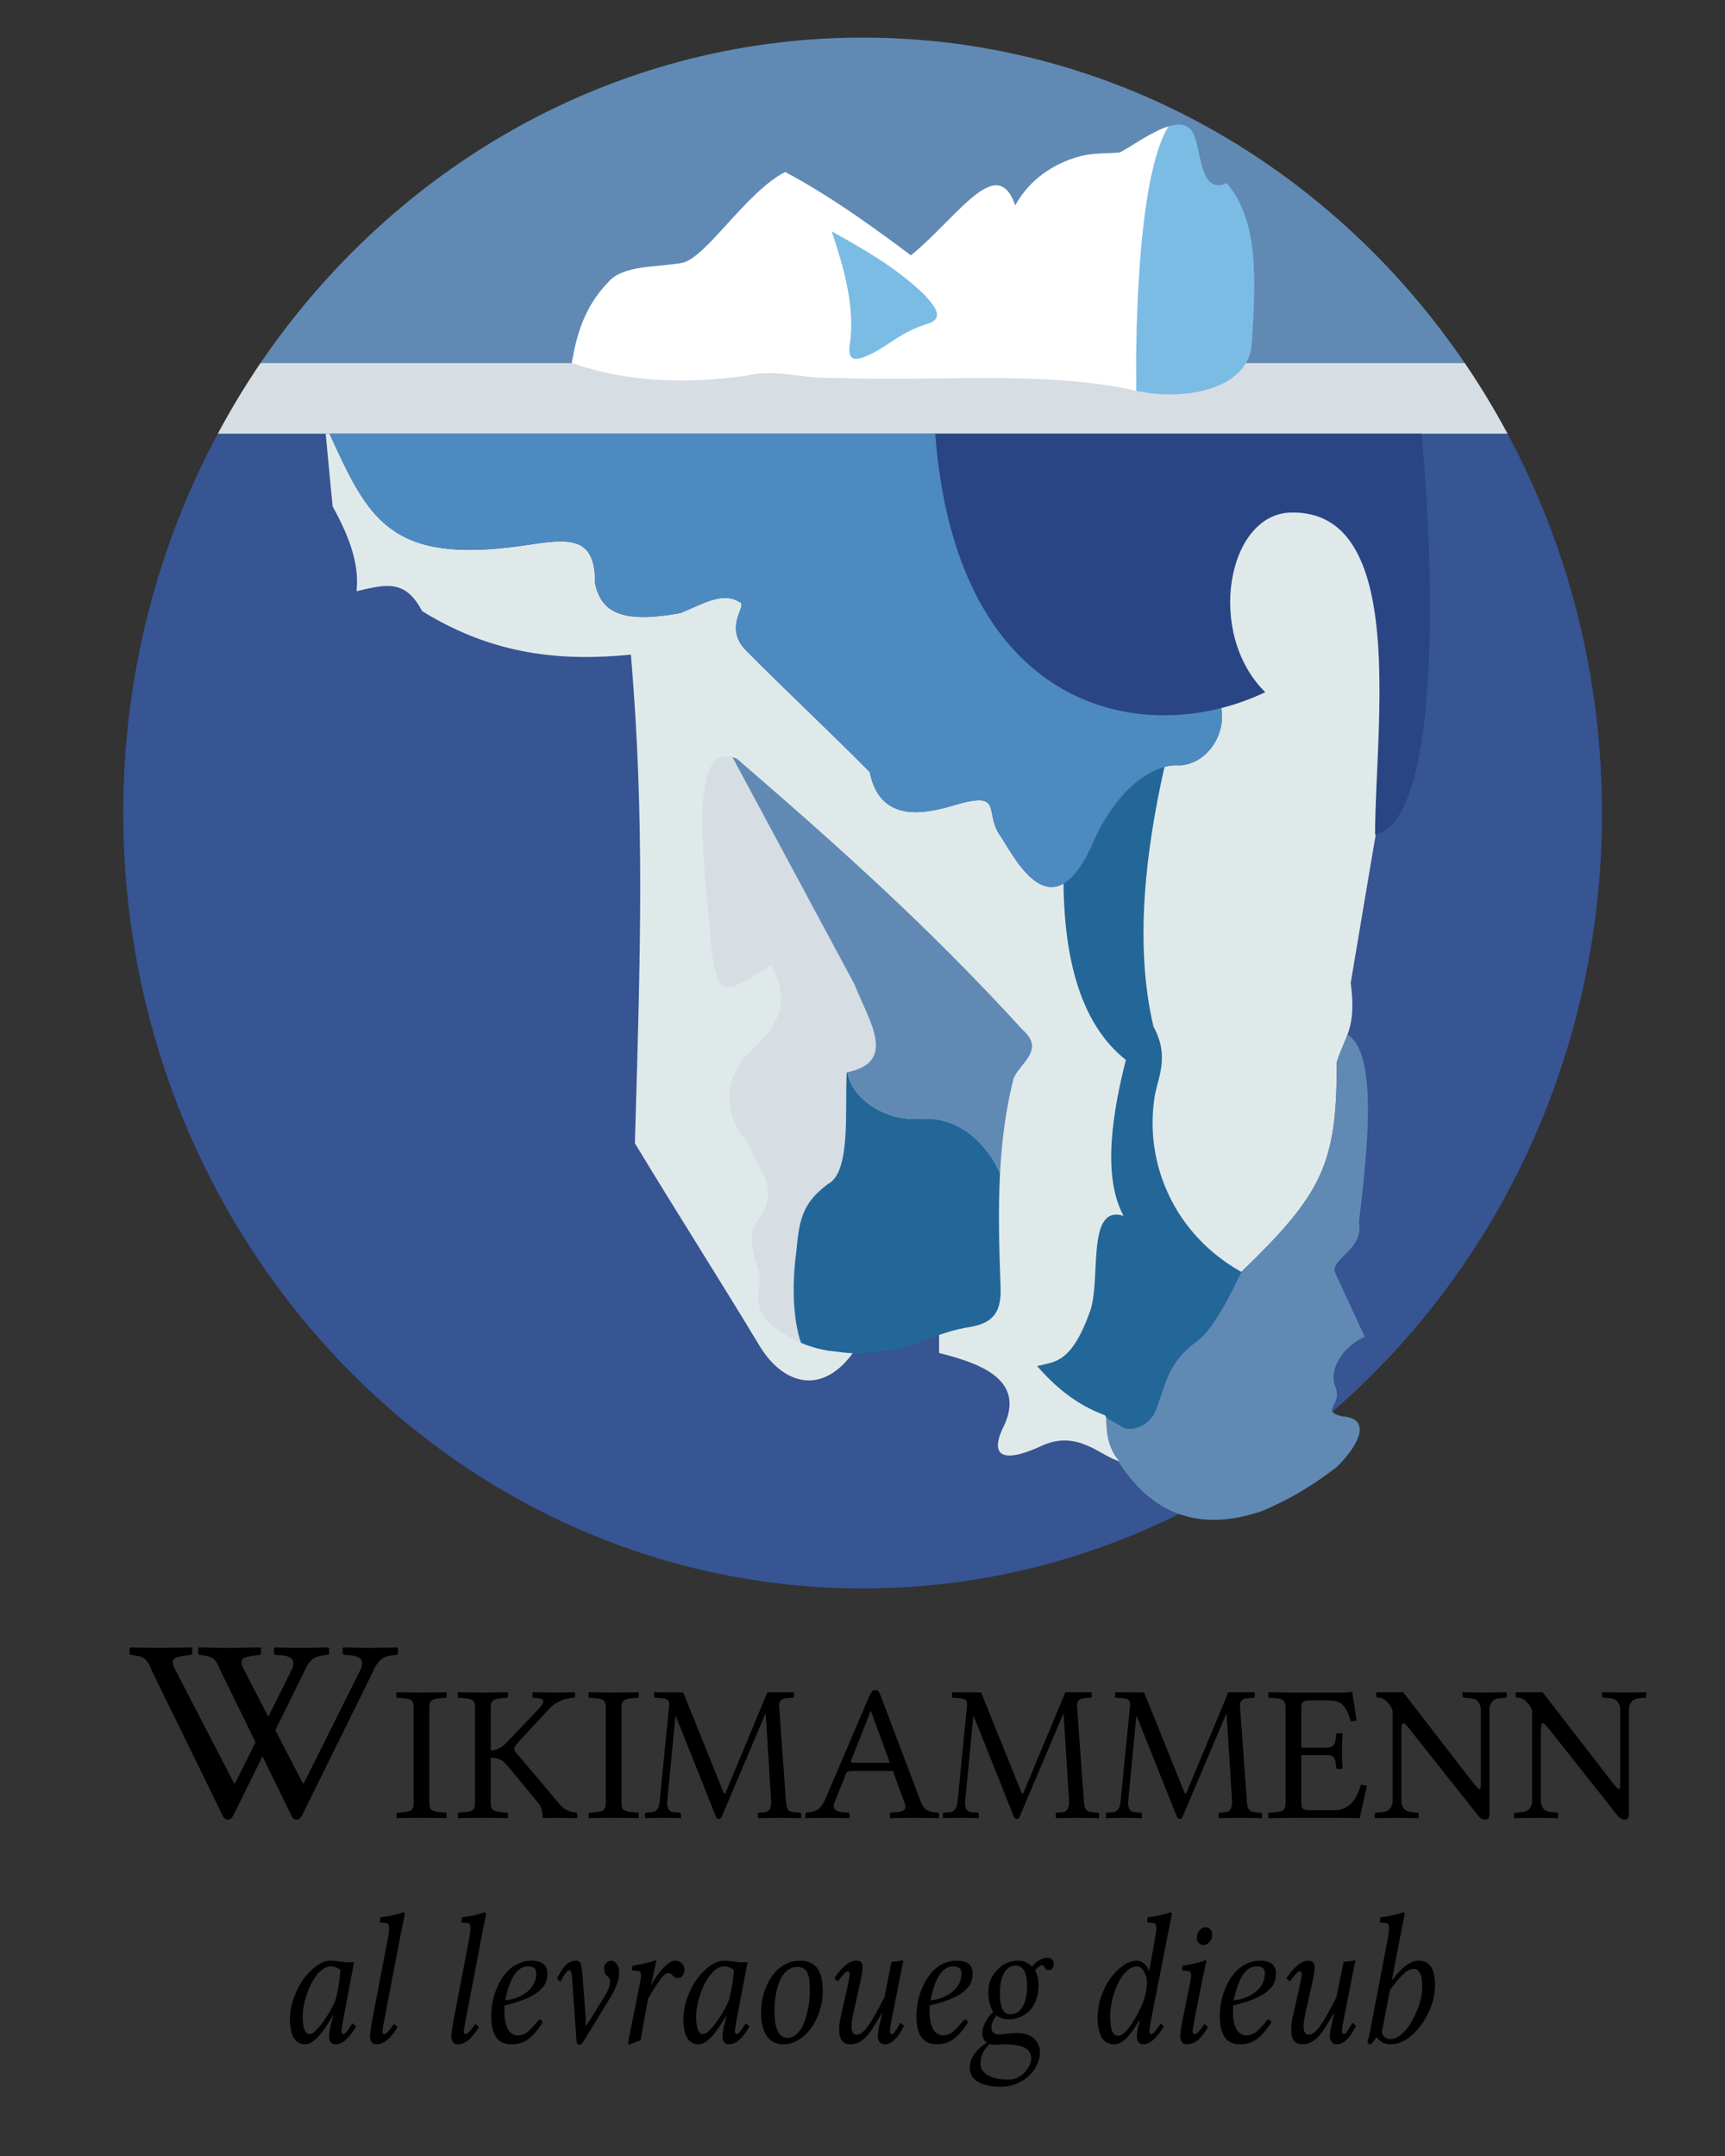<?xml version="1.0" encoding="UTF-8" standalone="no"?>
<!-- Created with Inkscape (http://www.inkscape.org/) -->

<svg
   xmlns:dc="http://purl.org/dc/elements/1.1/"
   xmlns:cc="http://creativecommons.org/ns#"
   xmlns:rdf="http://www.w3.org/1999/02/22-rdf-syntax-ns#"
   xmlns:svg="http://www.w3.org/2000/svg"
   xmlns="http://www.w3.org/2000/svg"
   xmlns:xlink="http://www.w3.org/1999/xlink"
   xmlns:sodipodi="http://sodipodi.sourceforge.net/DTD/sodipodi-0.dtd"
   xmlns:inkscape="http://www.inkscape.org/namespaces/inkscape"
   id="svg1325"
   sodipodi:version="0.32"
   inkscape:version="0.47 r22583"
   width="400"
   height="500"
   sodipodi:docname="Wikisource-logo-stl-br.svg"
   version="1.0"
   inkscape:output_extension="org.inkscape.output.svg.inkscape"
   inkscape:export-filename="/home/florian/Bureau/Wikisource-logo-caption-fr.png"
   inkscape:export-xdpi="27.719999"
   inkscape:export-ydpi="27.719999">
  <rect width="100%" height="100%" fill="#333333" stroke="none"/>
  <defs
     id="defs1328">
    <inkscape:perspective
       sodipodi:type="inkscape:persp3d"
       inkscape:vp_x="0 : 215 : 1"
       inkscape:vp_y="0 : 1000 : 0"
       inkscape:vp_z="410 : 215 : 1"
       inkscape:persp3d-origin="205 : 143.33333 : 1"
       id="perspective21" />
    <inkscape:perspective
       id="perspective2458"
       inkscape:persp3d-origin="372.04724 : 350.78739 : 1"
       inkscape:vp_z="744.09448 : 526.18109 : 1"
       inkscape:vp_y="0 : 1000 : 0"
       inkscape:vp_x="0 : 526.18109 : 1"
       sodipodi:type="inkscape:persp3d" />
    <inkscape:perspective
       sodipodi:type="inkscape:persp3d"
       inkscape:vp_x="0 : 100 : 1"
       inkscape:vp_y="0 : 1000 : 0"
       inkscape:vp_z="200 : 100 : 1"
       inkscape:persp3d-origin="100 : 66.666667 : 1"
       id="perspective2716" />
    <linearGradient
       id="linearGradient2719">
      <stop
         style="stop-color: rgb(200, 200, 200); stop-opacity: 1;"
         offset="0"
         id="stop2721" />
      <stop
         style="stop-color: rgb(90, 90, 90); stop-opacity: 1;"
         offset="1"
         id="stop2723" />
    </linearGradient>
    <linearGradient
       id="linearGradient2725">
      <stop
         style="stop-color: rgb(255, 255, 255); stop-opacity: 1;"
         offset="0"
         id="stop2727" />
      <stop
         id="stop2729"
         offset="0.235"
         style="stop-color: rgb(255, 255, 255); stop-opacity: 1;" />
      <stop
         id="stop2731"
         offset="0.332"
         style="stop-color: rgb(234, 234, 234); stop-opacity: 1;" />
      <stop
         id="stop2733"
         offset="0.677"
         style="stop-color: rgb(201, 201, 201); stop-opacity: 1;" />
      <stop
         id="stop2735"
         offset="0.702"
         style="stop-color: rgb(201, 201, 201); stop-opacity: 1;" />
      <stop
         style="stop-color: rgb(145, 145, 145); stop-opacity: 1;"
         offset="0.887"
         id="stop2737" />
      <stop
         id="stop2739"
         offset="1"
         style="stop-color: rgb(99, 99, 99); stop-opacity: 1;" />
    </linearGradient>
    <radialGradient
       inkscape:collect="always"
       xlink:href="#linearGradient22714"
       id="radialGradient2741"
       gradientUnits="userSpaceOnUse"
       gradientTransform="matrix(-0.021, 1.881, -2.083, -0.024, 141.643, -8.032)"
       cx="28.507"
       cy="53.2"
       fx="28.507"
       fy="53.2"
       r="58.79" />
    <radialGradient
       inkscape:collect="always"
       xlink:href="#linearGradient3414"
       id="radialGradient2745"
       cx="74.607"
       cy="103.194"
       fx="74.607"
       fy="103.194"
       r="71.078"
       gradientTransform="matrix(-0.011, 1.168, -1.021, -0.01, 172.247, -42.197)"
       gradientUnits="userSpaceOnUse" />
    <radialGradient
       r="58.79"
       fy="56.274"
       fx="24.558"
       cy="56.274"
       cx="24.558"
       gradientTransform="matrix(-0.051, 1.704, -1.736, -0.052, 83.394, 3.952)"
       gradientUnits="userSpaceOnUse"
       id="radialGradient2614"
       xlink:href="#linearGradient22714"
       inkscape:collect="always" />
    <radialGradient
       r="58.79"
       fy="56.274"
       fx="24.558"
       cy="56.274"
       cx="24.558"
       gradientTransform="matrix(-0.051, 1.704, -1.736, -0.052, 83.394, 3.952)"
       gradientUnits="userSpaceOnUse"
       id="radialGradient2569"
       xlink:href="#linearGradient22714"
       inkscape:collect="always" />
    <radialGradient
       r="71.078"
       fy="103.194"
       fx="74.607"
       cy="103.194"
       cx="74.607"
       gradientTransform="matrix(-0.013, 1.362, -1.191, -0.012, 193.055, -45.325)"
       gradientUnits="userSpaceOnUse"
       id="radialGradient2528"
       xlink:href="#linearGradient3414"
       inkscape:collect="always" />
    <radialGradient
       r="58.79"
       fy="56.274"
       fx="24.558"
       cy="56.274"
       cx="24.558"
       gradientTransform="matrix(-0.06, 1.988, -2.025, -0.061, 144.468, 2)"
       gradientUnits="userSpaceOnUse"
       id="radialGradient2526"
       xlink:href="#linearGradient22714"
       inkscape:collect="always" />
    <radialGradient
       r="71.078"
       fy="103.194"
       fx="74.607"
       cy="103.194"
       cx="74.607"
       gradientTransform="matrix(-0.013, 1.362, -1.191, -0.012, 193.055, -45.325)"
       gradientUnits="userSpaceOnUse"
       id="radialGradient2586"
       xlink:href="#linearGradient3414"
       inkscape:collect="always" />
    <radialGradient
       r="58.79"
       fy="56.274"
       fx="24.558"
       cy="56.274"
       cx="24.558"
       gradientTransform="matrix(-0.06, 1.988, -2.025, -0.061, 144.468, 2)"
       gradientUnits="userSpaceOnUse"
       id="radialGradient2584"
       xlink:href="#linearGradient22714"
       inkscape:collect="always" />
    <inkscape:perspective
       sodipodi:type="inkscape:persp3d"
       inkscape:vp_x="0 : 526.18109 : 1"
       inkscape:vp_y="0 : 1000 : 0"
       inkscape:vp_z="744.09448 : 526.18109 : 1"
       inkscape:persp3d-origin="372.04724 : 350.78739 : 1"
       id="perspective2534" />
    <linearGradient
       id="linearGradient22714">
      <stop
         id="stop3358"
         offset="0"
         style="stop-color: rgb(255, 255, 255); stop-opacity: 1;" />
      <stop
         style="stop-color: rgb(255, 255, 255); stop-opacity: 1;"
         offset="0.235"
         id="stop3422" />
      <stop
         style="stop-color: rgb(234, 234, 234); stop-opacity: 1;"
         offset="0.332"
         id="stop2552" />
      <stop
         style="stop-color: rgb(201, 201, 201); stop-opacity: 1;"
         offset="0.677"
         id="stop2548" />
      <stop
         style="stop-color: rgb(201, 201, 201); stop-opacity: 1;"
         offset="0.702"
         id="stop3360" />
      <stop
         id="stop2550"
         offset="0.887"
         style="stop-color: rgb(145, 145, 145); stop-opacity: 1;" />
      <stop
         style="stop-color: rgb(99, 99, 99); stop-opacity: 1;"
         offset="1"
         id="stop5321" />
    </linearGradient>
    <linearGradient
       id="linearGradient3414">
      <stop
         id="stop3416"
         offset="0"
         style="stop-color: rgb(200, 200, 200); stop-opacity: 1;" />
      <stop
         id="stop3418"
         offset="1"
         style="stop-color: rgb(90, 90, 90); stop-opacity: 1;" />
    </linearGradient>
    <inkscape:perspective
       id="perspective97"
       inkscape:persp3d-origin="100 : 66.666667 : 1"
       inkscape:vp_z="200 : 100 : 1"
       inkscape:vp_y="0 : 1000 : 0"
       inkscape:vp_x="0 : 100 : 1"
       sodipodi:type="inkscape:persp3d" />
    <inkscape:perspective
       id="perspective2928"
       inkscape:persp3d-origin="64 : 42.666667 : 1"
       inkscape:vp_z="128 : 64 : 1"
       inkscape:vp_y="0 : 1000 : 0"
       inkscape:vp_x="0 : 64 : 1"
       sodipodi:type="inkscape:persp3d" />
    <inkscape:perspective
       id="perspective2871"
       inkscape:persp3d-origin="0.5 : 0.33333333 : 1"
       inkscape:vp_z="1 : 0.5 : 1"
       inkscape:vp_y="0 : 1000 : 0"
       inkscape:vp_x="0 : 0.5 : 1"
       sodipodi:type="inkscape:persp3d" />
  </defs>
  <sodipodi:namedview
     inkscape:window-height="694"
     inkscape:window-width="1024"
     inkscape:pageshadow="2"
     inkscape:pageopacity="0.0"
     borderopacity="1.0"
     bordercolor="#666666"
     pagecolor="#ffffff"
     id="base"
     inkscape:zoom="0.69265714"
     inkscape:cx="289.08721"
     inkscape:cy="243.1453"
     inkscape:window-x="0"
     inkscape:window-y="25"
     inkscape:current-layer="svg1325"
     showguides="true"
     inkscape:guide-bbox="true"
     showgrid="false"
     inkscape:window-maximized="1" />
  <g
     id="g2916"
     transform="matrix(0.836, 0, 0, 0.836, 20.045, 0.185)">
    <g
       transform="matrix(1.006, 0, 0, 1.001, 9.266, 9.991)"
       id="g2492">
      <path
         style="fill: rgb(96, 138, 180); fill-opacity: 1; fill-rule: evenodd; stroke: none;"
         d="M 203.5,0.219 C 135.607,0.673 75.523,36.175 38.781,90.406 l 332.031,0 c -36.98,-54.582 -97.567,-90.188 -166,-90.188 -0.44,0 -0.874,-0.003 -1.312,0 z"
         id="path1334" />
      <path
         style="fill: rgb(55, 84, 147); fill-opacity: 1; fill-rule: evenodd; stroke: none;"
         d="M 27,110 C 10.418,141.083 0.938,176.917 0.938,215.094 0.938,333.714 92.283,430 204.812,430 317.342,430 408.656,333.714 408.656,215.094 408.656,176.917 399.207,141.083 382.625,110 L 27,110 z"
         id="path2488" />
      <path
         style="fill: rgb(214, 221, 227); fill-opacity: 1; fill-rule: evenodd; stroke: none;"
         d="M 38.781,90.406 C 34.523,96.691 30.608,103.237 27,110 l 355.625,0 c -3.608,-6.763 -7.554,-13.309 -11.812,-19.594 l -332.031,0 z"
         id="path2361" />
      <path
         style="fill: rgb(123, 188, 229); fill-opacity: 1; fill-rule: evenodd; stroke: none;"
         d="m 291.875,24.312 c -0.846,0.014 -1.755,0.204 -2.719,0.5 -9.082,14.57 -9.053,62.841 -8.938,73.281 0.019,0.004 0.043,-0.004 0.062,0 13.444,2.997 31.244,-0.444 31.844,-13.375 1.028,-17.041 2.054,-33.569 -6.938,-44.188 -8.221,3.768 -6.66,-11.481 -10,-14.906 -0.833,-0.957 -1.993,-1.335 -3.312,-1.312 z"
         id="path2219" />
      <path
         style="fill: rgb(255, 255, 255); fill-opacity: 1; fill-rule: evenodd; stroke: none;"
         d="m 289.156,24.812 c -4.788,1.471 -10.617,5.837 -13.5,7.25 -2.507,0.269 -7.157,0.074 -10.625,0.969 -7.455,1.923 -14.24,6.499 -18.156,13.688 -5.058,-14.762 -15.911,3.392 -28.781,13.844 -7.129,-5.395 -21.49,-16.157 -34.656,-23.094 -10.59,5.395 -21.689,23.615 -28.281,25.156 -6.851,1.285 -16.506,0.525 -20.531,5.406 -6.679,6.936 -8.747,14.894 -10.031,22.344 15.671,5.566 32.11,5.735 47.781,3.594 8.906,-2.141 15.243,0.874 24.406,0.531 27.81,1.198 57.931,-2.211 83.438,3.594 -0.116,-10.441 -0.144,-58.712 8.938,-73.281 z"
         id="path2230" />
      <path
         style="fill: rgb(123, 188, 229); fill-opacity: 1; fill-rule: evenodd; stroke: none;"
         d="m 196.272,53.898 c 3.345,10.105 6.245,20.209 5.138,30.314 -1.199,6.251 1.456,5.823 6.423,3.34 4.881,-2.655 7.45,-5.566 14.643,-7.964 5.566,-1.541 1.627,-5.652 -1.028,-8.478 -7.939,-7.551 -16.572,-12.324 -25.176,-17.212 z"
         id="path2221"
         sodipodi:nodetypes="cccccc" />
      <path
         style="fill: rgb(41, 69, 132); fill-opacity: 1; fill-rule: evenodd; stroke: none;"
         d="m 224.812,110 c 5.851,77.793 58.105,87.35 91,71.625 -16.448,-16.265 -10.482,-49.416 7.062,-49.781 32.452,-0.79 23.212,59.826 23.219,89.25 C 363.836,217.486 362.674,150.355 358.906,110 l -134.094,0 z"
         id="path2364" />
      <path
         style="fill: rgb(224, 233, 234); fill-opacity: 1; fill-rule: evenodd; stroke: none;"
         d="m 56.75,110 c 0.638,6.697 1.268,13.397 1.906,20.094 4.292,7.859 7.484,15.704 6.594,23.562 8.479,-2.09 13.532,-3.182 18.094,5.5 19.953,12.423 38.906,13.905 57.562,12.062 3.793,45.141 2.687,81.452 1.094,135.406 11.331,18.824 22.669,36.676 34,55.5 6.507,11.444 17.92,15.058 26.875,1.531 7.676,-3.472 15.324,-6.934 23,-10.406 0,3.838 0,7.662 0,11.5 11.788,2.966 23.448,7.478 18.094,19.75 -4.074,7.925 -1.781,11.451 9.812,6.156 10.241,-4.988 16.561,2.748 21.906,4.125 -7.62,-8.115 -1.063,-24.091 -0.822,-40.591 10.934,-0.999 23.419,-10.91 34.353,-11.909 22.482,-21.82 26.354,-29.939 26.312,-58.125 2.259,-7.31 5.502,-9.241 3.844,-21.938 1.279,-7.859 3.064,-18.141 4.344,-26 0.876,-5.144 1.72,-10.179 2.562,-15.156 -0.061,0.014 -0.126,0.019 -0.188,0.031 -0.007,-29.424 9.233,-90.04 -23.219,-89.25 -17.545,0.366 -23.511,33.516 -7.062,49.781 -3.813,1.823 -7.894,3.33 -12.125,4.406 1.334,7.671 -4.208,15.543 -11.469,15.875 -7.245,-0.648 -17.901,6.542 -24.656,23.031 -10.796,22.771 -20.621,2.961 -24.562,-3.156 -5.059,-6.717 1.153,-12.961 -12.719,-8.906 -9.145,2.827 -20.752,4.695 -23.531,-9.125 -11.697,-11.879 -22.897,-22.308 -34.594,-34.188 -4.67,-5.558 -0.78,-10.134 -0.75,-12.094 -1.4e-4,-0.042 9.2e-4,-0.109 0,-0.156 -4.7e-4,-0.007 8.6e-4,-0.025 0,-0.031 -0.006,-0.022 -0.024,-0.072 -0.031,-0.094 -0.006,-0.024 -0.023,-0.071 -0.031,-0.094 -0.015,-0.037 -0.042,-0.091 -0.062,-0.125 -0.005,-0.011 -0.026,-0.052 -0.031,-0.062 -0.008,-0.008 -0.027,-0.027 -0.031,-0.031 -0.019,-0.021 -0.067,-0.07 -0.094,-0.094 -0.03,-0.024 -0.083,-0.066 -0.125,-0.094 -0.017,-0.01 -0.047,-0.024 -0.062,-0.031 -0.054,-0.026 -0.123,-0.041 -0.188,-0.062 -4.562,-2.879 -10.094,0.587 -16.125,3.094 -15.743,2.891 -21.891,0.109 -23.594,-8.219 C 131.124,137.714 123.388,139.149 110.75,141.062 74.322,146.252 68.431,133.359 57.812,110 l -1.062,0 z"
         id="path2370"
         sodipodi:nodetypes="cccccccccccccccccccccccccccccssssssssssscccccc" />
      <path
         style="fill: rgb(77, 138, 192); fill-opacity: 1; fill-rule: evenodd; stroke: none;"
         d="m 57.812,110 c 10.619,23.359 16.51,36.252 52.938,31.062 12.638,-1.914 20.374,-3.349 20.281,10.406 1.703,8.327 7.85,11.109 23.594,8.219 6.031,-2.507 11.563,-5.973 16.125,-3.094 0.065,0.021 0.133,0.037 0.188,0.062 0.015,0.008 0.046,0.021 0.062,0.031 0.042,0.027 0.095,0.07 0.125,0.094 0.027,0.024 0.074,0.073 0.094,0.094 0.004,0.005 0.023,0.023 0.031,0.031 0.005,0.011 0.026,0.051 0.031,0.062 0.021,0.034 0.048,0.088 0.062,0.125 0.008,0.022 0.025,0.07 0.031,0.094 0.007,0.021 0.025,0.072 0.031,0.094 8.6e-4,0.006 -4.7e-4,0.024 0,0.031 9.2e-4,0.047 -1.4e-4,0.115 0,0.156 -0.03,1.96 -3.92,6.536 0.75,12.094 11.697,11.879 22.897,22.308 34.594,34.188 2.779,13.82 14.387,11.952 23.531,9.125 13.872,-4.055 7.66,2.189 12.719,8.906 3.941,6.117 13.766,25.928 24.562,3.156 6.755,-16.489 17.411,-23.679 24.656,-23.031 7.261,-0.332 12.803,-8.204 11.469,-15.875 -32.269,8.208 -73.702,-7.256 -78.875,-76.031 l -167,0 z"
         id="path2383" />
      <path
         style="fill: rgb(214, 221, 227); fill-opacity: 1; fill-rule: evenodd; stroke: none;"
         d="m 166.938,199.375 c -10.498,0.685 -5.026,35.786 -3.875,52.406 1.555,16.361 5.202,12.507 16.625,5.375 5.253,10.653 2.059,16.606 -5.375,23.5 -5.534,5.23 -8.709,13.042 -3.906,22.031 1.469,2.448 2.702,3.486 4.406,7.344 1.142,2.285 2.264,4.59 3.406,6.875 1.318,5.052 -0.169,8.203 -2.375,10.906 -2.043,2.925 -2.437,5.875 0.219,13.969 1.449,4.701 -2.523,10.314 3.625,15.25 2.724,2.116 5.393,3.7 8.125,4.875 -2.37,-6.899 -2.441,-16.857 -1.281,-25.406 0.783,-8.066 1.326,-13.081 8.688,-18.562 6.421,-3.289 4.639,-20.663 5.188,-31 0.063,0.055 0.153,0.105 0.219,0.156 -0.008,-0.046 0.008,-0.11 0,-0.156 13.736,-2.901 6.089,-13.887 1.875,-24.438 l -33.594,-62.875 c -0.664,-0.184 -1.275,-0.272 -1.844,-0.25 -0.042,0.002 -0.084,-0.003 -0.125,0 z"
         id="path2398" />
      <path
         style="fill: rgb(96, 138, 180); fill-opacity: 1; fill-rule: evenodd; stroke: none;"
         d="M 168.906,199.625 202.5,262.5 c 4.214,10.55 11.861,21.537 -1.875,24.438 1.224,7.361 10.329,13.768 20.438,12.906 10.515,-0.678 18.161,7.184 21.625,15.125 0.457,-8.757 1.525,-17.446 3.656,-26.031 1.358,-4.244 9.051,-8.003 2.656,-13.656 -25.899,-28.515 -50.862,-50.932 -78.875,-75.219 -0.426,-0.185 -0.828,-0.329 -1.219,-0.438 z"
         id="path2404" />
      <path
         style="fill: rgb(35, 103, 152); fill-opacity: 1; fill-rule: evenodd; stroke: none;"
         d="m 200.406,286.938 c -0.548,10.337 1.234,27.711 -5.188,31 -7.361,5.482 -7.904,10.496 -8.688,18.562 -1.161,8.561 -1.099,18.537 1.281,25.438 2.43,1.038 4.919,1.742 7.562,2.188 4.446,0.398 7.245,1.498 16.625,-0.219 8.213,-0.947 13.144,-4.958 22.531,-6.375 5.124,-1.006 8.592,-2.962 8.312,-10.781 -0.391,-10.679 -0.707,-21.281 -0.156,-31.781 -3.464,-7.941 -11.11,-15.803 -21.625,-15.125 -9.99,0.851 -19.015,-5.404 -20.406,-12.656 -0.003,-0.014 0.003,-0.017 0,-0.031 -0.005,-0.004 0.005,-0.027 0,-0.031 -0.076,-0.066 -0.175,-0.117 -0.25,-0.188 z"
         id="path2407" />
      <path
         style="fill: rgb(96, 138, 180); fill-opacity: 1; fill-rule: evenodd; stroke: none;"
         d="m 338.469,276.531 c -0.863,2.392 -1.981,4.53 -2.938,7.625 0.041,28.186 -3.83,36.304 -26.312,58.125 -0.202,0.051 -6.631,15.126 -12.094,19.062 -9.215,6.812 -8.64,12.99 -12.062,20.438 -2.477,3.765 -5.898,4.371 -8.375,3.688 -1.547,-1.221 -3.11,-1.8 -4.656,-3.656 -0.098,3.046 0.114,5.819 0.906,8.25 0.035,0.072 0.058,0.147 0.094,0.219 0.003,0.01 -0.003,0.022 0,0.031 0.434,0.883 0.841,1.773 1.25,2.656 0.022,0.036 0.04,0.058 0.062,0.094 0.004,0.008 -0.004,0.023 0,0.031 0.372,0.579 0.8,1.139 1.281,1.656 -0.146,-0.039 -0.29,-0.077 -0.438,-0.125 9.438,15.092 22.768,19.813 39.875,13.875 9.211,-4.018 14.596,-7.696 20.312,-12.031 4.972,-4.716 10.888,-13.57 1.562,-14.156 -1.329,-0.352 -2.069,-0.696 -2.438,-1.062 -0.013,-0.014 -0.05,-0.049 -0.062,-0.062 -0.035,-0.042 -0.067,-0.113 -0.094,-0.156 -0.038,-0.065 -0.074,-0.152 -0.094,-0.219 -0.004,-0.015 -0.028,-0.047 -0.031,-0.062 -0.004,-0.023 0.002,-0.071 0,-0.094 -0.002,-0.023 2.1e-4,-0.07 0,-0.094 0.018,-1.345 2.577,-3.263 0.625,-7.156 -1.336,-5.956 4.34,-11.586 8.406,-13.094 -2.795,-6.114 -5.611,-12.23 -8.406,-18.344 0.193,-4.015 8.091,-6.134 6.812,-13.625 2.28,-18.844 5.369,-46.815 -3.188,-51.812 z"
         id="path2460"
         sodipodi:nodetypes="ccccccccssssscccccsssssssccccc" />
      <path
         style="fill: rgb(35, 103, 152); fill-opacity: 1; fill-rule: evenodd; stroke: none;"
         d="m 288.031,202.312 c -6.755,1.818 -14.927,9.099 -20.469,22.625 -2.53,5.337 -5.015,8.335 -7.375,9.719 0.237,23.249 5.76,39.801 17.188,48.875 -3.389,13.45 -6.768,31.992 -0.625,43.219 -10.379,-3.283 -6.147,17.584 -9.219,26.375 -5.19,14.616 -9.753,13.979 -14.625,15.25 4.448,5.084 10.171,10.479 18.75,13.656 10e-4,0.017 -0.003,0.046 0,0.062 0.017,0.075 0.078,0.174 0.125,0.25 0.639,0.971 3.517,2.028 4.906,3.125 2.477,0.684 5.898,0.077 8.375,-3.688 3.423,-7.448 2.848,-13.625 12.062,-20.438 5.335,-3.845 11.616,-18.342 12.094,-19.062 -18.234,-10.248 -26.853,-29.777 -23.906,-48.594 0.847,-5.19 4.242,-11.008 -0.312,-19.375 -5.446,-22.993 -1.978,-49.745 3.031,-72 z"
         id="path2468" />
    </g>
    <g
       transform="translate(0, -22.969)"
       id="g2902" />
  </g>
  <style
     id="style3"
     type="text/css" />
  <g
     id="g2950">
    <path
       d="m 79.527,454.955 c 0.217,0.07 0.458,0.113 0.723,0.127 0.277,2e-5 0.62,-0.006 1.03,-0.021 0.41,-0.014 0.687,-0.021 0.831,-0.021 l -2.548,13.445 c -0.253,1.435 -0.38,2.315 -0.38,2.638 -1.5e-5,0.225 0.048,0.387 0.145,0.485 0.108,0.084 0.211,0.127 0.307,0.127 0.349,0 1.042,-0.837 2.078,-2.512 l 0.849,0.697 c -0.59,1.112 -1.307,2.09 -2.151,2.934 -0.831,0.83 -1.699,1.245 -2.602,1.245 -1,0 -1.5,-0.647 -1.5,-1.942 -1.2e-5,-0.591 0.12,-1.379 0.361,-2.364 l 0.596,-2.258 -0.072,-0.084 c -2.566,4.433 -4.693,6.649 -6.38,6.649 -2.386,0 -3.578,-1.942 -3.578,-5.826 -3e-6,-1.632 0.301,-3.286 0.904,-4.96 0.602,-1.689 1.355,-3.152 2.259,-4.39 0.916,-1.238 1.928,-2.251 3.036,-3.039 1.108,-0.788 2.151,-1.182 3.127,-1.182 0.651,2e-5 1.639,0.084 2.964,0.253 m -1.861,9.245 c 0.277,-0.816 0.524,-1.836 0.741,-3.061 0.217,-1.224 0.361,-2.244 0.434,-3.061 l 0.127,-1.224 c -0.735,-0.549 -1.5,-0.823 -2.295,-0.823 -0.807,10e-6 -1.621,0.387 -2.44,1.161 -0.807,0.774 -1.5,1.738 -2.078,2.892 -0.578,1.154 -1.048,2.406 -1.41,3.757 -0.361,1.351 -0.542,2.596 -0.542,3.736 -7e-6,2.772 0.542,4.158 1.627,4.158 0.602,0 1.5,-0.767 2.693,-2.301 1.193,-1.548 2.241,-3.293 3.145,-5.235"
       style="font-size:40px;font-style:italic;font-variant:normal;font-weight:normal;font-stretch:normal;text-align:start;line-height:125%;text-anchor:start;fill:#000000;fill-opacity:1;stroke:none;font-family:Linux Libertine"
       id="path2892" />
    <path
       d="m 92.937,448.475 -3.777,19.714 c -0.325,1.731 -0.488,2.709 -0.488,2.934 -6e-6,0.408 0.151,0.612 0.452,0.612 0.386,0 1.139,-0.795 2.259,-2.385 l 0.813,0.739 c -1.602,2.674 -3.223,4.01 -4.862,4.01 -0.566,0 -0.97,-0.19 -1.211,-0.57 -0.229,-0.394 -0.343,-0.851 -0.343,-1.372 -4e-6,-0.492 0.175,-1.703 0.524,-3.63 l 3.669,-19.187 c 0.169,-0.886 0.253,-1.604 0.253,-2.153 -8e-6,-0.45 -0.066,-0.767 -0.199,-0.95 -0.12,-0.183 -0.313,-0.274 -0.578,-0.274 l -1.139,-0.084 c -0.133,2e-5 -0.199,-0.07 -0.199,-0.211 l 0.127,-1.034 c 0.759,-0.056 1.687,-0.204 2.783,-0.443 1.096,-0.253 1.892,-0.485 2.386,-0.697 0.301,2e-5 0.452,0.148 0.452,0.443 l -0.922,4.538"
       style="font-size:40px;font-style:italic;font-variant:normal;font-weight:normal;font-stretch:normal;text-align:start;line-height:125%;text-anchor:start;fill:#000000;fill-opacity:1;stroke:none;font-family:Linux Libertine"
       id="path2894" />
    <path
       d="m 111.805,448.475 -3.777,19.714 c -0.325,1.731 -0.488,2.709 -0.488,2.934 0,0.408 0.151,0.612 0.452,0.612 0.386,0 1.139,-0.795 2.259,-2.385 l 0.813,0.739 c -1.602,2.674 -3.223,4.01 -4.862,4.01 -0.566,0 -0.97,-0.19 -1.211,-0.57 -0.229,-0.394 -0.343,-0.851 -0.343,-1.372 -10e-6,-0.492 0.175,-1.703 0.524,-3.63 l 3.669,-19.187 c 0.169,-0.886 0.253,-1.604 0.253,-2.153 -1e-5,-0.45 -0.066,-0.767 -0.199,-0.95 -0.12,-0.183 -0.313,-0.274 -0.578,-0.274 l -1.139,-0.084 c -0.133,2e-5 -0.199,-0.07 -0.199,-0.211 l 0.127,-1.034 c 0.759,-0.056 1.687,-0.204 2.783,-0.443 1.096,-0.253 1.892,-0.485 2.386,-0.697 0.301,2e-5 0.452,0.148 0.452,0.443 l -0.922,4.538"
       style="font-size:40px;font-style:italic;font-variant:normal;font-weight:normal;font-stretch:normal;text-align:start;line-height:125%;text-anchor:start;fill:#000000;fill-opacity:1;stroke:none;font-family:Linux Libertine"
       id="path2896" />
    <path
       d="m 124.347,457.678 c -2e-5,-0.605 -0.151,-1.027 -0.452,-1.266 -0.301,-0.253 -0.795,-0.38 -1.482,-0.38 -2.458,1e-5 -4.211,2.624 -5.259,7.873 0.602,-0.056 1.217,-0.169 1.843,-0.338 0.627,-0.183 1.265,-0.443 1.916,-0.781 0.651,-0.338 1.223,-0.739 1.717,-1.203 0.506,-0.464 0.916,-1.034 1.229,-1.71 0.325,-0.675 0.488,-1.407 0.488,-2.195 m -7.338,7.388 c -0.024,0.225 -0.036,0.718 -0.036,1.478 -1e-5,1.857 0.283,3.236 0.849,4.137 0.578,0.901 1.319,1.351 2.223,1.351 0.831,0 1.596,-0.274 2.295,-0.823 0.699,-0.563 1.596,-1.527 2.693,-2.892 0.373,0 0.645,0.232 0.813,0.697 -1.084,1.731 -2.187,3.011 -3.307,3.842 -1.108,0.83 -2.386,1.245 -3.831,1.245 -0.916,0 -1.699,-0.162 -2.349,-0.485 -0.639,-0.338 -1.133,-0.816 -1.482,-1.435 -0.349,-0.619 -0.602,-1.302 -0.759,-2.047 -0.145,-0.76 -0.217,-1.625 -0.217,-2.596 -10e-6,-1.126 0.12,-2.273 0.361,-3.441 0.241,-1.168 0.614,-2.315 1.121,-3.441 0.518,-1.126 1.133,-2.125 1.843,-2.997 0.711,-0.886 1.59,-1.597 2.639,-2.132 1.048,-0.549 2.181,-0.823 3.398,-0.823 2.446,2e-5 3.669,1.006 3.669,3.018 -1e-5,0.31 -0.012,0.584 -0.036,0.823 -0.024,0.225 -0.108,0.549 -0.253,0.971 -0.133,0.408 -0.325,0.781 -0.578,1.119 -0.241,0.324 -0.608,0.704 -1.102,1.14 -0.494,0.422 -1.078,0.816 -1.753,1.182 -0.675,0.352 -1.548,0.718 -2.621,1.098 -1.06,0.38 -2.253,0.718 -3.578,1.013"
       style="font-size:40px;font-style:italic;font-variant:normal;font-weight:normal;font-stretch:normal;text-align:start;line-height:125%;text-anchor:start;fill:#000000;fill-opacity:1;stroke:none;font-family:Linux Libertine"
       id="path2898" />
    <path
       d="m 129.155,458.797 c 0.386,-0.704 0.699,-1.252 0.94,-1.646 0.253,-0.394 0.56,-0.802 0.922,-1.224 0.373,-0.436 0.765,-0.746 1.175,-0.929 0.422,-0.197 0.88,-0.295 1.374,-0.296 0.566,2e-5 0.934,0.239 1.102,0.718 0.169,0.478 0.307,1.393 0.416,2.744 l 0.705,9.498 0.036,2.216 1.121,-1.646 3.506,-5.699 c 0.687,-1.126 1.03,-2.195 1.03,-3.208 -1e-5,-0.338 -0.283,-0.753 -0.849,-1.245 -0.361,-0.324 -0.542,-0.901 -0.542,-1.731 -2e-5,-0.436 0.169,-0.816 0.506,-1.14 0.349,-0.338 0.711,-0.507 1.084,-0.507 0.494,2e-5 0.928,0.246 1.301,0.739 0.386,0.478 0.578,1.084 0.578,1.815 -2e-5,0.521 -0.03,0.985 -0.09,1.393 -0.048,0.394 -0.235,1.006 -0.56,1.836 -0.313,0.83 -0.777,1.752 -1.392,2.765 l -5.982,9.815 c -0.265,0.408 -0.482,0.697 -0.651,0.865 -0.169,0.183 -0.349,0.274 -0.542,0.274 -0.41,0 -0.633,-0.352 -0.669,-1.055 l -1.066,-14.944 c -0.096,-0.872 -0.307,-1.309 -0.633,-1.309 -0.398,10e-6 -1.078,0.908 -2.042,2.723 l -0.777,-0.823"
       style="font-size:40px;font-style:italic;font-variant:normal;font-weight:normal;font-stretch:normal;text-align:start;line-height:125%;text-anchor:start;fill:#000000;fill-opacity:1;stroke:none;font-family:Linux Libertine"
       id="path2900" />
    <path
       d="m 151.041,460.274 c 0.795,-1.463 1.717,-2.758 2.765,-3.884 1.048,-1.126 1.964,-1.689 2.747,-1.689 0.639,2e-5 1.163,0.218 1.572,0.654 0.41,0.422 0.614,0.879 0.614,1.372 -1e-5,0.591 -0.157,1.077 -0.47,1.456 -0.301,0.38 -0.699,0.57 -1.193,0.57 -0.446,1e-5 -0.868,-0.267 -1.265,-0.802 -0.181,-0.239 -0.524,-0.359 -1.03,-0.359 -0.398,3e-5 -0.958,0.493 -1.681,1.478 -0.723,0.985 -1.657,2.455 -2.801,4.411 l -1.771,9.667 -2.711,1.055 -0.181,-0.528 2.783,-13.868 c 0.145,-0.774 0.217,-1.337 0.217,-1.689 -1e-5,-0.619 -0.187,-0.95 -0.56,-0.992 l -1.554,-0.19 0.108,-1.034 c 2.627,-0.464 4.428,-0.908 5.404,-1.33 0.108,2e-5 0.163,0.042 0.163,0.127 l -1.121,5.15 -0.072,0.38 0.036,0.042"
       style="font-size:40px;font-style:italic;font-variant:normal;font-weight:normal;font-stretch:normal;text-align:start;line-height:125%;text-anchor:start;fill:#000000;fill-opacity:1;stroke:none;font-family:Linux Libertine"
       id="path2902" />
    <path
       d="m 170.758,454.955 c 0.217,0.07 0.458,0.113 0.723,0.127 0.277,2e-5 0.62,-0.006 1.03,-0.021 0.41,-0.014 0.687,-0.021 0.831,-0.021 l -2.548,13.445 c -0.253,1.435 -0.38,2.315 -0.38,2.638 -1e-5,0.225 0.048,0.387 0.145,0.485 0.108,0.084 0.211,0.127 0.307,0.127 0.349,0 1.042,-0.837 2.078,-2.512 l 0.849,0.697 c -0.59,1.112 -1.307,2.09 -2.151,2.934 -0.831,0.83 -1.699,1.245 -2.602,1.245 -1,0 -1.5,-0.647 -1.5,-1.942 -2e-5,-0.591 0.12,-1.379 0.361,-2.364 l 0.596,-2.258 -0.072,-0.084 c -2.566,4.433 -4.693,6.649 -6.38,6.649 -2.386,0 -3.578,-1.942 -3.578,-5.826 -1e-5,-1.632 0.301,-3.286 0.904,-4.96 0.602,-1.689 1.355,-3.152 2.259,-4.39 0.916,-1.238 1.928,-2.251 3.036,-3.039 1.108,-0.788 2.151,-1.182 3.127,-1.182 0.651,2e-5 1.639,0.084 2.964,0.253 m -1.861,9.245 c 0.277,-0.816 0.524,-1.836 0.741,-3.061 0.217,-1.224 0.361,-2.244 0.434,-3.061 l 0.127,-1.224 c -0.735,-0.549 -1.5,-0.823 -2.295,-0.823 -0.807,10e-6 -1.621,0.387 -2.44,1.161 -0.807,0.774 -1.5,1.738 -2.078,2.892 -0.578,1.154 -1.048,2.406 -1.41,3.757 -0.361,1.351 -0.542,2.596 -0.542,3.736 0,2.772 0.542,4.158 1.627,4.158 0.602,0 1.5,-0.767 2.693,-2.301 1.193,-1.548 2.241,-3.293 3.145,-5.235"
       style="font-size:40px;font-style:italic;font-variant:normal;font-weight:normal;font-stretch:normal;text-align:start;line-height:125%;text-anchor:start;fill:#000000;fill-opacity:1;stroke:none;font-family:Linux Libertine"
       id="path2904" />
    <path
       d="m 179.578,466.332 c -1e-5,1.055 0.066,1.977 0.199,2.765 0.145,0.788 0.319,1.4 0.524,1.836 0.205,0.436 0.452,0.788 0.741,1.055 0.289,0.253 0.548,0.422 0.777,0.507 0.241,0.07 0.494,0.106 0.759,0.106 0.783,0 1.488,-0.281 2.115,-0.844 0.639,-0.563 1.139,-1.252 1.5,-2.069 0.373,-0.816 0.687,-1.731 0.94,-2.744 0.253,-1.013 0.422,-1.928 0.506,-2.744 0.096,-0.816 0.145,-1.548 0.145,-2.195 -2e-5,-0.549 -0.006,-0.95 -0.018,-1.203 -1e-5,-0.267 -0.018,-0.647 -0.054,-1.14 -0.024,-0.507 -0.072,-0.886 -0.145,-1.14 -0.072,-0.267 -0.181,-0.577 -0.325,-0.929 -0.133,-0.352 -0.301,-0.612 -0.506,-0.781 -0.193,-0.183 -0.446,-0.338 -0.759,-0.464 -0.313,-0.141 -0.669,-0.211 -1.066,-0.211 -0.807,2e-5 -1.53,0.232 -2.169,0.697 -0.639,0.464 -1.151,1.055 -1.536,1.773 -0.386,0.704 -0.705,1.527 -0.958,2.47 -0.253,0.929 -0.428,1.829 -0.524,2.702 -0.096,0.858 -0.145,1.71 -0.145,2.554 m -3.109,0.338 c 0,-1.069 0.114,-2.146 0.343,-3.229 0.229,-1.098 0.59,-2.167 1.084,-3.208 0.506,-1.055 1.102,-1.991 1.789,-2.807 0.699,-0.816 1.554,-1.47 2.566,-1.963 1.024,-0.507 2.133,-0.76 3.325,-0.76 0.88,2e-5 1.639,0.148 2.277,0.443 0.651,0.296 1.157,0.668 1.518,1.119 0.373,0.45 0.669,1.006 0.886,1.667 0.217,0.647 0.355,1.266 0.416,1.857 0.072,0.577 0.108,1.217 0.108,1.921 -1e-5,1.66 -0.259,3.265 -0.777,4.812 -0.506,1.534 -1.181,2.857 -2.024,3.968 -0.831,1.098 -1.807,1.977 -2.928,2.638 -1.108,0.647 -2.247,0.971 -3.416,0.971 -0.892,0 -1.669,-0.19 -2.331,-0.57 -0.663,-0.38 -1.169,-0.83 -1.518,-1.351 -0.349,-0.535 -0.633,-1.168 -0.849,-1.9 -0.205,-0.746 -0.337,-1.386 -0.398,-1.921 -0.048,-0.549 -0.072,-1.112 -0.072,-1.689"
       style="font-size:40px;font-style:italic;font-variant:normal;font-weight:normal;font-stretch:normal;text-align:start;line-height:125%;text-anchor:start;fill:#000000;fill-opacity:1;stroke:none;font-family:Linux Libertine"
       id="path2906" />
    <path
       d="m 198.5,454.702 c 0.602,2e-5 1.006,0.127 1.211,0.38 0.205,0.253 0.307,0.661 0.307,1.224 -1e-5,0.675 -0.199,1.914 -0.596,3.715 l -1.59,7.134 c -0.241,1.112 -0.361,2.047 -0.361,2.807 -1e-5,1.266 0.38,1.9 1.139,1.9 0.855,0 1.759,-0.682 2.711,-2.047 0.964,-1.379 2.217,-3.595 3.759,-6.649 l 1.645,-8.211 c 0.675,3e-5 1.596,-0.127 2.765,-0.38 l -2.693,13.614 c -0.301,1.449 -0.452,2.427 -0.452,2.934 -2e-5,0.211 0.06,0.366 0.181,0.464 0.12,0.098 0.223,0.148 0.307,0.148 0.193,0 0.428,-0.197 0.705,-0.591 0.289,-0.408 0.705,-1.091 1.247,-2.047 l 0.849,0.697 c -1.41,2.871 -2.904,4.306 -4.482,4.306 -0.566,0 -0.976,-0.197 -1.229,-0.591 -0.241,-0.394 -0.361,-0.844 -0.361,-1.351 -2e-5,-0.661 0.139,-1.569 0.416,-2.723 l 0.56,-2.406 -0.108,-0.084 c -1.349,2.308 -2.301,3.827 -2.856,4.559 -1.096,1.421 -2.265,2.259 -3.506,2.512 -0.325,0.056 -0.663,0.084 -1.012,0.084 -0.747,0 -1.349,-0.274 -1.807,-0.823 -0.446,-0.563 -0.669,-1.435 -0.669,-2.617 -1e-5,-0.872 0.12,-1.843 0.361,-2.913 l 1.663,-7.388 c 0.277,-1.224 0.416,-2.09 0.416,-2.596 0,-0.394 -0.163,-0.591 -0.488,-0.591 -0.361,10e-6 -1.114,0.788 -2.259,2.364 l -0.813,-0.739 c 0.711,-1.126 1.53,-2.09 2.458,-2.892 0.94,-0.802 1.801,-1.203 2.584,-1.203"
       style="font-size:40px;font-style:italic;font-variant:normal;font-weight:normal;font-stretch:normal;text-align:start;line-height:125%;text-anchor:start;fill:#000000;fill-opacity:1;stroke:none;font-family:Linux Libertine"
       id="path2908" />
    <path
       d="m 222.952,457.678 c -2e-5,-0.605 -0.151,-1.027 -0.452,-1.266 -0.301,-0.253 -0.795,-0.38 -1.482,-0.38 -2.458,1e-5 -4.211,2.624 -5.259,7.873 0.602,-0.056 1.217,-0.169 1.843,-0.338 0.627,-0.183 1.265,-0.443 1.916,-0.781 0.651,-0.338 1.223,-0.739 1.717,-1.203 0.506,-0.464 0.916,-1.034 1.229,-1.71 0.325,-0.675 0.488,-1.407 0.488,-2.195 m -7.338,7.388 c -0.024,0.225 -0.036,0.718 -0.036,1.478 0,1.857 0.283,3.236 0.849,4.137 0.578,0.901 1.319,1.351 2.223,1.351 0.831,0 1.596,-0.274 2.295,-0.823 0.699,-0.563 1.596,-1.527 2.693,-2.892 0.373,0 0.645,0.232 0.813,0.697 -1.084,1.731 -2.187,3.011 -3.307,3.842 -1.108,0.83 -2.386,1.245 -3.831,1.245 -0.916,0 -1.699,-0.162 -2.349,-0.485 -0.639,-0.338 -1.133,-0.816 -1.482,-1.435 -0.349,-0.619 -0.602,-1.302 -0.759,-2.047 -0.145,-0.76 -0.217,-1.625 -0.217,-2.596 -1e-5,-1.126 0.12,-2.273 0.361,-3.441 0.241,-1.168 0.614,-2.315 1.121,-3.441 0.518,-1.126 1.133,-2.125 1.843,-2.997 0.711,-0.886 1.59,-1.597 2.639,-2.132 1.048,-0.549 2.181,-0.823 3.398,-0.823 2.446,2e-5 3.669,1.006 3.669,3.018 -2e-5,0.31 -0.012,0.584 -0.036,0.823 -0.024,0.225 -0.108,0.549 -0.253,0.971 -0.133,0.408 -0.325,0.781 -0.578,1.119 -0.241,0.324 -0.608,0.704 -1.102,1.14 -0.494,0.422 -1.078,0.816 -1.753,1.182 -0.675,0.352 -1.548,0.718 -2.621,1.098 -1.06,0.38 -2.253,0.718 -3.578,1.013"
       style="font-size:40px;font-style:italic;font-variant:normal;font-weight:normal;font-stretch:normal;text-align:start;line-height:125%;text-anchor:start;fill:#000000;fill-opacity:1;stroke:none;font-family:Linux Libertine"
       id="path2910" />
    <path
       d="m 229.459,474.057 c -0.554,0.464 -1.042,1.091 -1.464,1.879 -0.422,0.802 -0.633,1.675 -0.633,2.617 0,1.14 0.572,2.047 1.717,2.723 1.157,0.675 2.753,1.013 4.789,1.013 0.771,-10e-6 1.5,-0.176 2.187,-0.528 0.687,-0.352 1.241,-0.781 1.663,-1.288 0.434,-0.507 0.777,-1.034 1.03,-1.583 0.253,-0.549 0.38,-1.034 0.38,-1.456 -2e-5,-0.352 -0.036,-0.668 -0.108,-0.95 -0.072,-0.267 -0.241,-0.563 -0.506,-0.887 -0.253,-0.31 -0.596,-0.57 -1.03,-0.781 -0.422,-0.197 -1.024,-0.366 -1.807,-0.507 -0.771,-0.141 -1.681,-0.211 -2.729,-0.211 l -2.151,0.105 c -0.506,0 -0.952,-0.049 -1.337,-0.148 m 11.368,-13.572 c -1e-5,1.266 -0.199,2.413 -0.596,3.441 -0.398,1.013 -0.928,1.836 -1.59,2.47 -0.651,0.619 -1.38,1.098 -2.187,1.435 -0.795,0.324 -1.621,0.485 -2.476,0.485 -1.181,0 -2.157,-0.303 -2.928,-0.908 -0.783,1.069 -1.175,1.977 -1.175,2.723 -1e-5,1.126 0.627,1.689 1.88,1.689 0.482,0 1.036,-0.056 1.663,-0.169 1.181,-0.113 2.012,-0.169 2.494,-0.169 0.843,0 1.596,0.12 2.259,0.359 0.663,0.225 1.175,0.507 1.536,0.844 0.361,0.338 0.657,0.718 0.886,1.14 0.229,0.422 0.38,0.795 0.452,1.119 0.072,0.324 0.108,0.619 0.108,0.886 -10e-6,1.407 -0.41,2.737 -1.229,3.989 -0.807,1.252 -1.922,2.251 -3.343,2.997 -1.41,0.76 -2.94,1.14 -4.59,1.14 -0.651,-10e-6 -1.283,-0.042 -1.898,-0.127 -0.614,-0.07 -1.247,-0.211 -1.898,-0.422 -0.651,-0.197 -1.217,-0.457 -1.699,-0.781 -0.47,-0.31 -0.861,-0.732 -1.175,-1.266 -0.301,-0.521 -0.452,-1.119 -0.452,-1.794 0,-1.196 0.374,-2.294 1.121,-3.293 0.759,-0.985 1.705,-1.836 2.837,-2.554 -0.687,-0.464 -1.03,-1.196 -1.03,-2.195 0,-0.83 0.241,-1.696 0.723,-2.596 0.482,-0.915 1.066,-1.682 1.753,-2.301 -0.735,-1.351 -1.102,-2.906 -1.102,-4.665 -1e-5,-1.956 0.675,-3.652 2.024,-5.087 1.349,-1.449 2.97,-2.174 4.862,-2.174 0.771,2e-5 1.386,0.12 1.843,0.359 0.458,0.225 0.928,0.563 1.41,1.013 0.422,-0.563 0.916,-1.013 1.482,-1.351 0.566,-0.338 1.006,-0.542 1.319,-0.612 0.325,-0.07 0.59,-0.105 0.795,-0.105 0.422,2e-5 0.765,0.141 1.03,0.422 0.277,0.281 0.416,0.633 0.416,1.055 -2e-5,0.422 -0.108,0.767 -0.325,1.034 -0.217,0.253 -0.494,0.38 -0.831,0.38 -0.205,10e-6 -0.386,-0.042 -0.542,-0.127 -0.145,-0.084 -0.241,-0.162 -0.289,-0.232 -0.048,-0.084 -0.114,-0.204 -0.199,-0.359 -0.157,-0.295 -0.343,-0.443 -0.56,-0.443 -0.157,2e-5 -0.392,0.12 -0.705,0.359 -0.301,0.239 -0.596,0.535 -0.886,0.887 0.542,0.887 0.813,2.054 0.813,3.504 m -2.657,0 c -1e-5,-1.393 -0.211,-2.512 -0.633,-3.356 -0.422,-0.844 -1.078,-1.266 -1.97,-1.266 -1.205,1e-5 -2.127,0.591 -2.765,1.773 -0.627,1.182 -0.94,2.653 -0.94,4.411 0,0.69 0.018,1.274 0.054,1.752 0.048,0.464 0.145,0.985 0.289,1.562 0.157,0.563 0.416,0.999 0.777,1.309 0.361,0.296 0.819,0.443 1.374,0.443 0.867,10e-6 1.596,-0.317 2.187,-0.95 0.59,-0.633 1.006,-1.428 1.247,-2.385 0.253,-0.971 0.38,-2.069 0.38,-3.293"
       style="font-size:40px;font-style:italic;font-variant:normal;font-weight:normal;font-stretch:normal;text-align:start;line-height:125%;text-anchor:start;fill:#000000;fill-opacity:1;stroke:none;font-family:Linux Libertine"
       id="path2912" />
    <path
       d="m 264.646,465.298 c 0.47,-1.027 0.807,-2.033 1.012,-3.018 0.217,-0.999 0.325,-1.822 0.325,-2.47 -10e-6,-0.844 -0.229,-1.682 -0.687,-2.512 -0.446,-0.844 -0.994,-1.266 -1.645,-1.266 -0.807,1e-5 -1.602,0.366 -2.386,1.098 -0.783,0.732 -1.446,1.653 -1.988,2.765 -0.542,1.112 -0.982,2.322 -1.319,3.63 -0.325,1.309 -0.488,2.533 -0.488,3.673 -10e-6,0.577 0.006,1.062 0.018,1.456 0.024,0.394 0.066,0.83 0.127,1.309 0.072,0.478 0.169,0.858 0.289,1.14 0.133,0.281 0.313,0.521 0.542,0.718 0.241,0.197 0.53,0.295 0.867,0.295 0.699,0 1.524,-0.626 2.476,-1.879 0.964,-1.266 1.916,-2.913 2.856,-4.939 m 6.181,-16.823 -3.922,20.01 c -0.253,1.435 -0.38,2.315 -0.38,2.638 -1e-5,0.155 0.03,0.288 0.09,0.401 0.072,0.099 0.133,0.162 0.181,0.19 0.06,0.014 0.108,0.021 0.145,0.021 0.229,0 0.5,-0.183 0.813,-0.549 0.325,-0.38 0.795,-1.006 1.41,-1.879 l 0.741,0.612 c -1.699,2.786 -3.277,4.179 -4.735,4.179 -1.036,0 -1.554,-0.647 -1.554,-1.942 -1e-5,-0.591 0.169,-1.513 0.506,-2.765 l 0.163,-0.739 -0.127,-0.084 c -1.133,1.928 -2.163,3.335 -3.09,4.221 -0.916,0.872 -1.843,1.309 -2.783,1.309 -0.771,0 -1.422,-0.204 -1.952,-0.612 -0.53,-0.408 -0.922,-0.95 -1.175,-1.625 -0.241,-0.675 -0.41,-1.33 -0.506,-1.963 -0.096,-0.633 -0.145,-1.302 -0.145,-2.005 0,-1.632 0.283,-3.265 0.849,-4.897 0.578,-1.646 1.301,-3.068 2.169,-4.264 0.88,-1.196 1.855,-2.167 2.928,-2.913 1.084,-0.746 2.115,-1.119 3.09,-1.119 0.675,2e-5 1.265,0.225 1.771,0.675 0.518,0.45 0.898,1.02 1.139,1.71 l 0.036,0 1.374,-7.746 c 0.181,-0.943 0.271,-1.66 0.271,-2.153 -2e-5,-0.45 -0.066,-0.767 -0.199,-0.95 -0.121,-0.183 -0.313,-0.274 -0.578,-0.274 l -1.157,-0.084 c -0.121,2e-5 -0.181,-0.07 -0.181,-0.211 l 0.108,-1.034 c 0.759,-0.056 1.687,-0.204 2.783,-0.443 1.108,-0.253 1.91,-0.485 2.404,-0.697 0.289,2e-5 0.434,0.148 0.434,0.443 l -0.922,4.538"
       style="font-size:40px;font-style:italic;font-variant:normal;font-weight:normal;font-stretch:normal;text-align:start;line-height:125%;text-anchor:start;fill:#000000;fill-opacity:1;stroke:none;font-family:Linux Libertine"
       id="path2914" />
    <path
       d="m 279.574,446.955 c 0.434,3e-5 0.795,0.162 1.084,0.485 0.289,0.31 0.434,0.725 0.434,1.245 -10e-6,0.633 -0.205,1.189 -0.614,1.667 -0.41,0.478 -0.874,0.718 -1.392,0.718 -0.47,3e-5 -0.849,-0.162 -1.139,-0.485 -0.277,-0.338 -0.416,-0.753 -0.416,-1.245 0,-0.619 0.193,-1.168 0.578,-1.646 0.398,-0.492 0.886,-0.739 1.464,-0.739 m -0.922,12.897 -1.663,8.464 c -0.301,1.66 -0.452,2.596 -0.452,2.807 0,0.155 0.036,0.288 0.108,0.401 0.084,0.099 0.157,0.162 0.217,0.19 0.06,0.014 0.114,0.021 0.163,0.021 0.494,0 1.247,-0.795 2.259,-2.385 l 0.849,0.739 c -0.892,1.506 -1.717,2.554 -2.476,3.145 -0.759,0.577 -1.566,0.865 -2.422,0.865 -0.566,0 -0.97,-0.19 -1.211,-0.57 -0.229,-0.394 -0.343,-0.851 -0.343,-1.372 -10e-6,-0.647 0.163,-1.801 0.488,-3.462 l 1.807,-8.886 c 0.157,-0.844 0.235,-1.407 0.235,-1.689 -10e-6,-0.619 -0.187,-0.95 -0.56,-0.992 l -1.554,-0.19 0.108,-1.034 c 2.627,-0.464 4.428,-0.908 5.404,-1.33 0.096,2e-5 0.145,0.042 0.145,0.127 l -1.102,5.15"
       style="font-size:40px;font-style:italic;font-variant:normal;font-weight:normal;font-stretch:normal;text-align:start;line-height:125%;text-anchor:start;fill:#000000;fill-opacity:1;stroke:none;font-family:Linux Libertine"
       id="path2916" />
    <path
       d="m 293.292,457.678 c -1e-5,-0.605 -0.151,-1.027 -0.452,-1.266 -0.301,-0.253 -0.795,-0.38 -1.482,-0.38 -2.458,1e-5 -4.211,2.624 -5.259,7.873 0.602,-0.056 1.217,-0.169 1.843,-0.338 0.627,-0.183 1.265,-0.443 1.916,-0.781 0.651,-0.338 1.223,-0.739 1.717,-1.203 0.506,-0.464 0.916,-1.034 1.229,-1.71 0.325,-0.675 0.488,-1.407 0.488,-2.195 m -7.338,7.388 c -0.024,0.225 -0.036,0.718 -0.036,1.478 0,1.857 0.283,3.236 0.849,4.137 0.578,0.901 1.319,1.351 2.223,1.351 0.831,0 1.596,-0.274 2.295,-0.823 0.699,-0.563 1.596,-1.527 2.693,-2.892 0.373,0 0.645,0.232 0.813,0.697 -1.084,1.731 -2.187,3.011 -3.307,3.842 -1.108,0.83 -2.386,1.245 -3.831,1.245 -0.916,0 -1.699,-0.162 -2.349,-0.485 -0.639,-0.338 -1.133,-0.816 -1.482,-1.435 -0.349,-0.619 -0.602,-1.302 -0.759,-2.047 -0.145,-0.76 -0.217,-1.625 -0.217,-2.596 0,-1.126 0.12,-2.273 0.361,-3.441 0.241,-1.168 0.614,-2.315 1.121,-3.441 0.518,-1.126 1.133,-2.125 1.843,-2.997 0.711,-0.886 1.59,-1.597 2.639,-2.132 1.048,-0.549 2.181,-0.823 3.398,-0.823 2.446,2e-5 3.669,1.006 3.669,3.018 -2e-5,0.31 -0.012,0.584 -0.036,0.823 -0.024,0.225 -0.108,0.549 -0.253,0.971 -0.133,0.408 -0.325,0.781 -0.578,1.119 -0.241,0.324 -0.608,0.704 -1.102,1.14 -0.494,0.422 -1.078,0.816 -1.753,1.182 -0.675,0.352 -1.548,0.718 -2.621,1.098 -1.06,0.38 -2.253,0.718 -3.578,1.013"
       style="font-size:40px;font-style:italic;font-variant:normal;font-weight:normal;font-stretch:normal;text-align:start;line-height:125%;text-anchor:start;fill:#000000;fill-opacity:1;stroke:none;font-family:Linux Libertine"
       id="path2918" />
    <path
       d="m 303.322,454.702 c 0.602,2e-5 1.006,0.127 1.211,0.38 0.205,0.253 0.307,0.661 0.307,1.224 0,0.675 -0.199,1.914 -0.596,3.715 l -1.59,7.134 c -0.241,1.112 -0.361,2.047 -0.361,2.807 -10e-6,1.266 0.38,1.9 1.139,1.9 0.855,0 1.759,-0.682 2.711,-2.047 0.964,-1.379 2.217,-3.595 3.759,-6.649 l 1.645,-8.211 c 0.675,3e-5 1.596,-0.127 2.765,-0.38 l -2.693,13.614 c -0.301,1.449 -0.452,2.427 -0.452,2.934 -2e-5,0.211 0.06,0.366 0.181,0.464 0.12,0.098 0.223,0.148 0.307,0.148 0.193,0 0.428,-0.197 0.705,-0.591 0.289,-0.408 0.705,-1.091 1.247,-2.047 l 0.849,0.697 c -1.41,2.871 -2.904,4.306 -4.482,4.306 -0.566,0 -0.976,-0.197 -1.229,-0.591 -0.241,-0.394 -0.361,-0.844 -0.361,-1.351 -1e-5,-0.661 0.139,-1.569 0.416,-2.723 l 0.56,-2.406 -0.108,-0.084 c -1.349,2.308 -2.301,3.827 -2.856,4.559 -1.096,1.421 -2.265,2.259 -3.506,2.512 -0.325,0.056 -0.663,0.084 -1.012,0.084 -0.747,0 -1.349,-0.274 -1.807,-0.823 -0.446,-0.563 -0.669,-1.435 -0.669,-2.617 -1e-5,-0.872 0.12,-1.843 0.361,-2.913 l 1.663,-7.388 c 0.277,-1.224 0.416,-2.09 0.416,-2.596 0,-0.394 -0.163,-0.591 -0.488,-0.591 -0.361,10e-6 -1.114,0.788 -2.259,2.364 l -0.813,-0.739 c 0.711,-1.126 1.53,-2.09 2.458,-2.892 0.94,-0.802 1.801,-1.203 2.584,-1.203"
       style="font-size:40px;font-style:italic;font-variant:normal;font-weight:normal;font-stretch:normal;text-align:start;line-height:125%;text-anchor:start;fill:#000000;fill-opacity:1;stroke:none;font-family:Linux Libertine"
       id="path2920" />
    <path
       d="m 324.811,448.475 -2.042,10.68 0.072,0.042 c 2.205,-2.997 4.241,-4.496 6.109,-4.496 2.542,2e-5 3.813,1.857 3.813,5.572 -2e-5,1.928 -0.38,3.792 -1.139,5.593 -0.747,1.801 -1.699,3.384 -2.855,4.749 -0.94,1.098 -1.952,1.956 -3.036,2.575 -1.072,0.605 -2.133,0.908 -3.181,0.908 -0.747,0 -1.38,-0.134 -1.898,-0.401 -0.506,-0.253 -0.988,-0.661 -1.446,-1.224 -0.711,0.957 -1.199,1.534 -1.464,1.731 l -0.669,-0.528 c 0.289,-0.999 0.524,-2.005 0.705,-3.018 l 4.066,-21.318 c 0.169,-0.886 0.253,-1.604 0.253,-2.153 -1e-5,-0.45 -0.066,-0.767 -0.199,-0.95 -0.12,-0.183 -0.313,-0.274 -0.578,-0.274 l -1.139,-0.084 c -0.133,2e-5 -0.199,-0.07 -0.199,-0.211 l 0.127,-1.034 c 0.759,-0.056 1.687,-0.204 2.783,-0.443 1.096,-0.253 1.892,-0.485 2.386,-0.697 0.301,2e-5 0.452,0.148 0.452,0.443 -0.265,1.154 -0.572,2.667 -0.922,4.538 m 4.988,12.2 c -2e-5,-1.393 -0.181,-2.42 -0.542,-3.082 -0.349,-0.661 -0.819,-0.992 -1.41,-0.992 -0.795,2e-5 -1.645,0.443 -2.548,1.33 -0.904,0.872 -1.898,2.054 -2.982,3.546 l -1.88,9.773 c 0.072,0.436 0.283,0.823 0.633,1.161 0.361,0.324 0.795,0.485 1.301,0.485 1.458,0 2.91,-1.034 4.356,-3.103 0.783,-1.126 1.488,-2.519 2.115,-4.179 0.639,-1.66 0.958,-3.307 0.958,-4.939"
       style="font-size:40px;font-style:italic;font-variant:normal;font-weight:normal;font-stretch:normal;text-align:start;line-height:125%;text-anchor:start;fill:#000000;fill-opacity:1;stroke:none;font-family:Linux Libertine"
       id="path2922" />
    <path
       d="m 30.168,382.061 -0.119,0.116 0,1.148 c 0,0.316 0.154,0.482 0.476,0.482 1.533,0.158 2.569,0.472 3.113,0.965 0.565,0.473 1.112,1.414 1.616,2.795 l 16.144,33.003 C 51.742,421.516 52.206,422 52.811,422 c 0.605,0 1.111,-0.484 1.514,-1.431 l 6.532,-13.241 6.481,13.241 c 0.343,0.947 0.824,1.431 1.429,1.431 0.605,0 1.094,-0.484 1.497,-1.431 l 16.144,-32.736 c 0.504,-1.282 1.142,-2.26 1.888,-2.911 0.746,-0.67 1.883,-1.036 3.436,-1.115 0.343,4e-5 0.527,-0.167 0.527,-0.482 l 0,-1.148 -0.136,-0.116 -5.716,0.116 c -1.613,3e-5 -3.88,-0.037 -6.805,-0.116 l -0.119,0.116 0,1.148 c -2.7e-5,0.316 0.171,0.482 0.493,0.482 l 0.987,0.05 c 1.25,0.059 2.119,0.339 2.603,0.832 0.504,0.473 0.543,1.261 0.119,2.345 l -13.235,26.532 -0.238,0 -6.362,-12.309 6.617,-13.424 c 0.504,-1.282 1.125,-2.26 1.871,-2.911 0.746,-0.67 1.9,-1.036 3.453,-1.115 0.343,3e-5 0.51,-0.167 0.51,-0.482 l 0,-1.148 -0.119,-0.116 -5.716,0.116 c -1.613,4e-5 -3.88,-0.037 -6.805,-0.116 l -0.119,0.116 0,1.148 c -2.8e-5,0.316 0.154,0.482 0.476,0.482 l 1.004,0.05 c 1.25,0.059 2.119,0.339 2.603,0.832 0.504,0.473 0.543,1.261 0.119,2.345 l -5.529,11.078 -5.954,-11.494 c -0.343,-0.907 -0.343,-1.528 0,-1.863 0.363,-0.355 1.287,-0.634 2.739,-0.832 l 1.055,-0.116 c 0.323,-0.059 0.476,-0.226 0.476,-0.482 l 0,-1.148 -0.119,-0.116 -7.043,0.116 c -1.613,4e-5 -4.037,-0.037 -7.264,-0.116 l -0.119,0.116 0,1.148 c 0,0.316 0.154,0.482 0.476,0.482 1.533,0.158 2.569,0.472 3.113,0.965 0.565,0.473 1.112,1.414 1.616,2.795 l 8.063,16.485 -4.746,9.515 -0.238,0 -13.949,-26.948 c -0.343,-0.907 -0.343,-1.528 0,-1.863 0.363,-0.355 1.27,-0.634 2.722,-0.832 l 1.072,-0.116 c 0.323,-0.059 0.476,-0.226 0.476,-0.482 l 0,-1.148 -0.119,-0.116 -7.043,0.116 c -1.613,4e-5 -4.037,-0.037 -7.264,-0.116 z"
       id="path2834"
       style="font-size:121.802px;font-style:normal;font-variant:normal;font-weight:normal;font-stretch:normal;fill:#000000;fill-opacity:1;stroke:none;font-family:Linux Libertine C" />
    <path
       d="m 99.557,395.721 0,22.654 c -8e-6,0.659 0.183,1.121 0.549,1.384 0.366,0.264 1.011,0.432 1.934,0.505 l 1.165,0.088 c 0.234,0 0.352,0.117 0.352,0.352 l 0,0.857 -0.088,0.088 c -1.436,-0.059 -3.34,-0.088 -5.713,-0.088 -2.344,0 -4.248,0.029 -5.713,0.088 l -0.088,-0.088 0,-0.857 c -10e-7,-0.234 0.103,-0.352 0.308,-0.352 l 1.208,-0.088 c 0.923,-0.059 1.56,-0.227 1.912,-0.505 0.352,-0.293 0.527,-0.754 0.527,-1.384 l 0,-22.654 c -4e-6,-0.659 -0.183,-1.121 -0.549,-1.384 -0.366,-0.264 -0.996,-0.432 -1.89,-0.505 l -1.208,-0.088 c -0.234,3e-5 -0.352,-0.117 -0.352,-0.352 l 0,-0.857 0.088,-0.088 c 2.988,0.059 4.893,0.088 5.713,0.088 0.908,3e-5 2.827,-0.029 5.757,-0.088 l 0.088,0.088 0,0.857 c -1e-5,0.234 -0.117,0.352 -0.352,0.352 l -1.165,0.088 c -0.908,0.073 -1.553,0.249 -1.934,0.527 -0.366,0.278 -0.549,0.732 -0.549,1.362"
       style="font-size:45px;font-style:normal;font-variant:normal;font-weight:normal;font-stretch:normal;fill:#000000;fill-opacity:1;stroke:none;font-family:Linux Libertine O;-inkscape-font-specification:Linux Libertine O"
       id="path2871" />
    <path
       d="m 113.795,407.652 0,10.723 c -1e-5,0.659 0.183,1.121 0.549,1.384 0.366,0.264 1.011,0.432 1.934,0.505 l 1.165,0.088 c 0.234,0 0.352,0.117 0.352,0.352 l 0,0.857 -0.088,0.088 c -1.436,-0.059 -3.34,-0.088 -5.713,-0.088 -2.344,0 -4.248,0.029 -5.713,0.088 l -0.088,-0.088 0,-0.857 c 0,-0.234 0.103,-0.352 0.308,-0.352 l 1.208,-0.088 c 0.923,-0.059 1.56,-0.227 1.912,-0.505 0.352,-0.293 0.527,-0.754 0.527,-1.384 l 0,-22.654 c -1e-5,-0.659 -0.183,-1.121 -0.549,-1.384 -0.366,-0.264 -0.996,-0.432 -1.89,-0.505 l -1.208,-0.088 c -0.234,3e-5 -0.352,-0.117 -0.352,-0.352 l 0,-0.857 0.088,-0.088 c 2.988,0.059 4.893,0.088 5.713,0.088 0.908,3e-5 2.827,-0.029 5.757,-0.088 l 0.088,0.088 0,0.857 c -1e-5,0.234 -0.117,0.352 -0.352,0.352 l -1.165,0.088 c -0.908,0.073 -1.553,0.249 -1.934,0.527 -0.366,0.278 -0.549,0.732 -0.549,1.362 l 0,10.217 c 0.776,-0.044 1.436,-0.212 1.978,-0.505 0.557,-0.293 1.099,-0.71 1.626,-1.252 l 7.559,-7.91 c 0.439,-0.483 0.74,-0.886 0.901,-1.208 0.161,-0.322 0.161,-0.593 0,-0.813 -0.161,-0.22 -0.52,-0.359 -1.077,-0.417 l -0.945,-0.088 c -0.088,3e-5 -0.176,-0.029 -0.264,-0.088 -0.073,-0.073 -0.11,-0.161 -0.11,-0.264 l 0,-0.857 0.088,-0.088 c 2.812,0.059 4.556,0.088 5.229,0.088 0.132,3e-5 1.604,-0.029 4.417,-0.088 l 0.132,0.088 0,0.857 c -3e-5,0.234 -0.168,0.352 -0.505,0.352 -0.762,0.088 -1.377,0.19 -1.846,0.308 -0.469,0.117 -1.055,0.374 -1.758,0.769 -0.703,0.396 -1.377,0.938 -2.021,1.626 l -6.284,6.79 c -1.113,1.172 -1.67,1.912 -1.67,2.219 -2e-5,0.352 0.176,0.725 0.527,1.121 l 9.866,11.689 c 0.952,1.172 2.124,1.853 3.516,2.043 l 0.308,0.044 c 0.264,0.073 0.395,0.19 0.396,0.352 l 0,0.857 -0.132,0.088 c -2.813,-0.059 -4.373,-0.088 -4.68,-0.088 -0.894,0 -1.941,0.029 -3.142,0.088 l -0.088,-0.088 0,-0.264 c -2e-5,-1.274 -0.3,-2.285 -0.901,-3.032 l -7.339,-8.899 c -0.894,-1.143 -2.153,-1.714 -3.779,-1.714"
       style="font-size:45px;font-style:normal;font-variant:normal;font-weight:normal;font-stretch:normal;fill:#000000;fill-opacity:1;stroke:none;font-family:Linux Libertine O;-inkscape-font-specification:Linux Libertine O"
       id="path2873" />
    <path
       d="m 144.118,395.721 0,22.654 c -1e-5,0.659 0.183,1.121 0.549,1.384 0.366,0.264 1.011,0.432 1.934,0.505 l 1.165,0.088 c 0.234,0 0.352,0.117 0.352,0.352 l 0,0.857 -0.088,0.088 c -1.436,-0.059 -3.34,-0.088 -5.713,-0.088 -2.344,0 -4.248,0.029 -5.713,0.088 l -0.088,-0.088 0,-0.857 c 0,-0.234 0.103,-0.352 0.308,-0.352 l 1.208,-0.088 c 0.923,-0.059 1.56,-0.227 1.912,-0.505 0.352,-0.293 0.527,-0.754 0.527,-1.384 l 0,-22.654 c 0,-0.659 -0.183,-1.121 -0.549,-1.384 -0.366,-0.264 -0.996,-0.432 -1.89,-0.505 l -1.208,-0.088 c -0.234,3e-5 -0.352,-0.117 -0.352,-0.352 l 0,-0.857 0.088,-0.088 c 2.988,0.059 4.893,0.088 5.713,0.088 0.908,3e-5 2.827,-0.029 5.757,-0.088 l 0.088,0.088 0,0.857 c -2e-5,0.234 -0.117,0.352 -0.352,0.352 l -1.165,0.088 c -0.908,0.073 -1.553,0.249 -1.934,0.527 -0.366,0.278 -0.549,0.732 -0.549,1.362"
       style="font-size:45px;font-style:normal;font-variant:normal;font-weight:normal;font-stretch:normal;fill:#000000;fill-opacity:1;stroke:none;font-family:Linux Libertine O;-inkscape-font-specification:Linux Libertine O"
       id="path2875" />
    <path
       d="m 178.812,417.649 -1.252,-20.127 -0.11,0 -10.107,23.818 c -0.161,0.322 -0.374,0.483 -0.637,0.483 -0.322,0 -0.549,-0.161 -0.681,-0.483 l -9.316,-23.357 -0.088,0 -1.89,19.709 c -0.073,0.718 0.007,1.318 0.242,1.802 0.249,0.469 0.681,0.725 1.296,0.769 l 1.165,0.088 c 0.308,0 0.461,0.117 0.461,0.352 l 0,0.857 -0.088,0.088 c -1.787,-0.059 -3.171,-0.088 -4.153,-0.088 -0.879,0 -2.212,0.029 -3.999,0.088 l -0.088,-0.088 0,-0.857 c 0,-0.234 0.132,-0.352 0.396,-0.352 l 1.208,-0.088 c 1.084,-0.073 1.685,-0.93 1.802,-2.571 l 2.175,-21.973 c 0.073,-0.659 -0.015,-1.128 -0.264,-1.406 -0.234,-0.278 -0.718,-0.439 -1.45,-0.483 l -1.318,-0.088 c -0.293,3e-5 -0.439,-0.103 -0.439,-0.308 l 0,-0.901 0.088,-0.088 6.658,0.044 9.229,22.896 c 0.132,0.396 0.249,0.593 0.352,0.593 0.103,1e-5 0.242,-0.212 0.417,-0.637 l 9.536,-22.896 6.021,0 0.11,0.088 0,0.901 c -3e-5,0.205 -0.168,0.308 -0.505,0.308 l -1.208,0.088 c -1.23,0.088 -1.802,0.718 -1.714,1.89 l 1.582,21.929 c 0.044,0.835 0.19,1.472 0.439,1.912 0.249,0.425 0.718,0.659 1.406,0.703 l 1.208,0.088 c 0.322,0.044 0.483,0.161 0.483,0.352 l 0,0.857 -0.088,0.088 c -2.813,-0.059 -4.49,-0.088 -5.032,-0.088 -0.396,0 -2,0.029 -4.812,0.088 l -0.132,-0.088 0,-0.857 c -2e-5,-0.103 0.037,-0.183 0.11,-0.242 0.088,-0.073 0.183,-0.11 0.286,-0.11 l 1.208,-0.088 c 0.571,-0.044 0.974,-0.322 1.208,-0.835 0.234,-0.513 0.33,-1.106 0.286,-1.78"
       style="font-size:45px;font-style:normal;font-variant:normal;font-weight:normal;font-stretch:normal;fill:#000000;fill-opacity:1;stroke:none;font-family:Linux Libertine O;-inkscape-font-specification:Linux Libertine O"
       id="path2877" />
    <path
       d="m 198.522,408.816 7.822,0 -4.373,-11.997 -0.088,0 -4.504,11.426 c -0.088,0.22 -0.044,0.374 0.132,0.461 0.176,0.073 0.513,0.11 1.011,0.11 m -5.01,9.185 c -0.264,0.615 -0.234,1.135 0.088,1.56 0.322,0.41 0.894,0.645 1.714,0.703 l 1.318,0.088 c 0.234,0 0.352,0.117 0.352,0.352 l 0,0.857 -0.088,0.088 c -2.227,-0.059 -4.189,-0.088 -5.889,-0.088 -0.542,0 -1.926,0.029 -4.153,0.088 l -0.088,-0.088 0,-0.857 c 0,-0.234 0.117,-0.352 0.352,-0.352 1.099,-0.073 1.963,-0.33 2.593,-0.769 0.645,-0.439 1.238,-1.311 1.78,-2.615 l 9.998,-23.401 c 0.293,-0.63 0.535,-1.055 0.725,-1.274 0.205,-0.234 0.469,-0.352 0.791,-0.352 0.293,3e-5 0.527,0.11 0.703,0.33 0.176,0.22 0.352,0.564 0.527,1.033 l 9.229,24.39 c 0.322,0.879 0.725,1.516 1.208,1.912 0.498,0.381 1.201,0.615 2.109,0.703 l 0.505,0.044 c 0.293,0 0.439,0.117 0.439,0.352 l 0,0.857 -0.088,0.088 c -2.227,-0.059 -3.984,-0.088 -5.273,-0.088 -1.758,0 -3.75,0.029 -5.977,0.088 l -0.044,-0.088 0,-0.857 c -2e-5,-0.234 0.103,-0.352 0.308,-0.352 l 1.274,-0.088 c 0.864,-0.073 1.45,-0.256 1.758,-0.549 0.308,-0.308 0.352,-0.769 0.132,-1.384 l -2.747,-7.625 -9.36,0 c -0.527,2e-5 -0.894,0.051 -1.099,0.154 -0.205,0.103 -0.366,0.308 -0.483,0.615 l -2.615,6.526"
       style="font-size:45px;font-style:normal;font-variant:normal;font-weight:normal;font-stretch:normal;fill:#000000;fill-opacity:1;stroke:none;font-family:Linux Libertine O;-inkscape-font-specification:Linux Libertine O"
       id="path2879" />
    <path
       d="m 247.894,417.649 -1.252,-20.127 -0.11,0 -10.107,23.818 c -0.161,0.322 -0.374,0.483 -0.637,0.483 -0.322,0 -0.549,-0.161 -0.681,-0.483 l -9.316,-23.357 -0.088,0 -1.89,19.709 c -0.073,0.718 0.007,1.318 0.242,1.802 0.249,0.469 0.681,0.725 1.296,0.769 l 1.165,0.088 c 0.308,0 0.461,0.117 0.461,0.352 l 0,0.857 -0.088,0.088 c -1.787,-0.059 -3.171,-0.088 -4.153,-0.088 -0.879,0 -2.212,0.029 -3.999,0.088 l -0.088,-0.088 0,-0.857 c 0,-0.234 0.132,-0.352 0.396,-0.352 l 1.208,-0.088 c 1.084,-0.073 1.685,-0.93 1.802,-2.571 l 2.175,-21.973 c 0.073,-0.659 -0.015,-1.128 -0.264,-1.406 -0.234,-0.278 -0.718,-0.439 -1.45,-0.483 l -1.318,-0.088 c -0.293,3e-5 -0.439,-0.103 -0.439,-0.308 l 0,-0.901 0.088,-0.088 6.658,0.044 9.229,22.896 c 0.132,0.396 0.249,0.593 0.352,0.593 0.103,1e-5 0.242,-0.212 0.417,-0.637 l 9.536,-22.896 6.021,0 0.11,0.088 0,0.901 c -4e-5,0.205 -0.169,0.308 -0.505,0.308 l -1.208,0.088 c -1.23,0.088 -1.802,0.718 -1.714,1.89 l 1.582,21.929 c 0.044,0.835 0.19,1.472 0.439,1.912 0.249,0.425 0.718,0.659 1.406,0.703 l 1.208,0.088 c 0.322,0.044 0.483,0.161 0.483,0.352 l 0,0.857 -0.088,0.088 c -2.813,-0.059 -4.49,-0.088 -5.032,-0.088 -0.396,0 -2,0.029 -4.812,0.088 l -0.132,-0.088 0,-0.857 c -2e-5,-0.103 0.037,-0.183 0.11,-0.242 0.088,-0.073 0.183,-0.11 0.286,-0.11 l 1.208,-0.088 c 0.571,-0.044 0.974,-0.322 1.208,-0.835 0.234,-0.513 0.33,-1.106 0.286,-1.78"
       style="font-size:45px;font-style:normal;font-variant:normal;font-weight:normal;font-stretch:normal;fill:#000000;fill-opacity:1;stroke:none;font-family:Linux Libertine O;-inkscape-font-specification:Linux Libertine O"
       id="path2881" />
    <path
       d="m 285.687,417.649 -1.252,-20.127 -0.11,0 -10.107,23.818 c -0.161,0.322 -0.374,0.483 -0.637,0.483 -0.322,0 -0.549,-0.161 -0.681,-0.483 l -9.316,-23.357 -0.088,0 -1.89,19.709 c -0.073,0.718 0.007,1.318 0.242,1.802 0.249,0.469 0.681,0.725 1.296,0.769 l 1.165,0.088 c 0.308,0 0.461,0.117 0.461,0.352 l 0,0.857 -0.088,0.088 c -1.787,-0.059 -3.171,-0.088 -4.153,-0.088 -0.879,0 -2.212,0.029 -3.999,0.088 l -0.088,-0.088 0,-0.857 c 0,-0.234 0.132,-0.352 0.396,-0.352 l 1.208,-0.088 c 1.084,-0.073 1.685,-0.93 1.802,-2.571 l 2.175,-21.973 c 0.073,-0.659 -0.015,-1.128 -0.264,-1.406 -0.234,-0.278 -0.718,-0.439 -1.45,-0.483 l -1.318,-0.088 c -0.293,3e-5 -0.439,-0.103 -0.439,-0.308 l 0,-0.901 0.088,-0.088 6.658,0.044 9.229,22.896 c 0.132,0.396 0.249,0.593 0.352,0.593 0.103,1e-5 0.242,-0.212 0.417,-0.637 l 9.536,-22.896 6.021,0 0.11,0.088 0,0.901 c -3e-5,0.205 -0.168,0.308 -0.505,0.308 l -1.208,0.088 c -1.23,0.088 -1.802,0.718 -1.714,1.89 l 1.582,21.929 c 0.044,0.835 0.19,1.472 0.439,1.912 0.249,0.425 0.718,0.659 1.406,0.703 l 1.208,0.088 c 0.322,0.044 0.483,0.161 0.483,0.352 l 0,0.857 -0.088,0.088 c -2.813,-0.059 -4.49,-0.088 -5.032,-0.088 -0.396,0 -2,0.029 -4.812,0.088 l -0.132,-0.088 0,-0.857 c -2e-5,-0.103 0.037,-0.183 0.11,-0.242 0.088,-0.073 0.183,-0.11 0.286,-0.11 l 1.208,-0.088 c 0.571,-0.044 0.974,-0.322 1.208,-0.835 0.234,-0.513 0.33,-1.106 0.286,-1.78"
       style="font-size:45px;font-style:normal;font-variant:normal;font-weight:normal;font-stretch:normal;fill:#000000;fill-opacity:1;stroke:none;font-family:Linux Libertine O;-inkscape-font-specification:Linux Libertine O"
       id="path2883" />
    <path
       d="m 313.571,392.491 c 0.044,0.205 0.19,1.135 0.439,2.791 0.264,1.641 0.447,2.886 0.549,3.735 l -1.296,0.22 c -0.293,-0.908 -0.549,-1.611 -0.769,-2.109 -0.22,-0.498 -0.52,-0.989 -0.901,-1.472 -0.381,-0.483 -0.857,-0.82 -1.428,-1.011 -0.557,-0.205 -1.245,-0.308 -2.065,-0.308 l -4.746,0 c -1.069,2e-5 -1.604,0.513 -1.604,1.538 l 0,9.448 5.713,0 c 0.762,2e-5 1.304,-0.146 1.626,-0.439 0.337,-0.308 0.542,-0.791 0.615,-1.45 l 0.132,-1.143 c -2e-5,-0.088 0.029,-0.168 0.088,-0.242 0.073,-0.073 0.154,-0.11 0.242,-0.11 l 0.989,0 0.176,0.176 c -0.117,1.597 -0.176,2.952 -0.176,4.065 -2e-5,1.011 0.059,2.314 0.176,3.911 l -0.176,0.132 -0.989,0 c -0.103,10e-6 -0.183,-0.037 -0.242,-0.11 -0.059,-0.088 -0.088,-0.168 -0.088,-0.242 l -0.132,-1.143 c -0.059,-0.645 -0.256,-1.091 -0.593,-1.34 -0.322,-0.249 -0.872,-0.374 -1.648,-0.374 l -5.713,0 0,11.316 c -1e-5,0.571 0.132,0.959 0.396,1.165 0.264,0.205 0.666,0.308 1.208,0.308 l 6.13,0 c 2.944,10e-6 4.966,-1.963 6.064,-5.889 l 1.406,0.22 c -0.322,1.392 -0.879,3.896 -1.67,7.515 -2.402,-0.059 -4.321,-0.088 -5.757,-0.088 l -9.624,0 c -0.996,0 -2.9,0.029 -5.713,0.088 l -0.088,-0.088 0,-0.901 c 0,-0.205 0.117,-0.308 0.352,-0.308 l 1.34,-0.088 c 0.864,-0.059 1.465,-0.234 1.802,-0.527 0.337,-0.293 0.505,-0.762 0.505,-1.406 l 0,-22.456 c -10e-6,-0.688 -0.176,-1.186 -0.527,-1.494 -0.337,-0.308 -0.93,-0.491 -1.78,-0.549 l -1.34,-0.088 c -0.234,3e-5 -0.352,-0.103 -0.352,-0.308 l 0,-0.901 0.088,-0.088 c 2.812,0.059 4.717,0.088 5.713,0.088 l 11.382,0 c 0.718,3e-5 1.421,-0.059 2.109,-0.176 0.117,3e-5 0.176,0.044 0.176,0.132"
       style="font-size:45px;font-style:normal;font-variant:normal;font-weight:normal;font-stretch:normal;fill:#000000;fill-opacity:1;stroke:none;font-family:Linux Libertine O;-inkscape-font-specification:Linux Libertine O"
       id="path2885" />
    <path
       d="m 345.387,396.49 0,24.126 c -2e-5,0.923 -0.315,1.384 -0.945,1.384 -0.674,0 -1.274,-0.359 -1.802,-1.077 l -15.71,-19.841 c -0.762,-0.981 -1.267,-1.472 -1.516,-1.472 -0.308,3e-5 -0.461,0.732 -0.461,2.197 l 0,15.798 c 0,0.732 0.198,1.348 0.593,1.846 0.41,0.483 1.04,0.754 1.89,0.813 l 1.165,0.088 c 0.234,0 0.352,0.117 0.352,0.352 l 0,0.857 -0.088,0.088 c -2.813,-0.059 -4.446,-0.088 -4.9,-0.088 -0.601,0 -2.307,0.029 -5.12,0.088 l -0.088,-0.088 0,-0.813 c -10e-6,-0.22 0.19,-0.352 0.571,-0.396 l 1.165,-0.088 c 0.85,-0.059 1.465,-0.344 1.846,-0.857 0.396,-0.513 0.593,-1.113 0.593,-1.802 l 0,-20.786 c -0.146,-0.645 -0.527,-1.304 -1.143,-1.978 -0.601,-0.674 -1.238,-1.04 -1.912,-1.099 -0.513,-0.059 -0.769,-0.176 -0.769,-0.352 l 0,-0.857 0.132,-0.088 6.13,0 15.425,19.973 c 1.084,1.406 1.736,2.19 1.956,2.351 0.117,0.088 0.212,0.132 0.286,0.132 0.146,10e-6 0.234,-0.103 0.264,-0.308 0.044,-0.205 0.066,-0.557 0.066,-1.055 l 0,-17.051 c -3e-5,-0.703 -0.19,-1.304 -0.571,-1.802 -0.381,-0.513 -1.003,-0.798 -1.868,-0.857 l -1.165,-0.088 c -0.132,3e-5 -0.271,-0.029 -0.417,-0.088 -0.146,-0.073 -0.22,-0.161 -0.22,-0.264 l 0,-0.857 0.088,-0.088 c 2.812,0.059 4.541,0.088 5.186,0.088 0.454,3e-5 2.087,-0.029 4.9,-0.088 l 0.088,0.088 0,0.857 c -3e-5,0.234 -0.117,0.352 -0.352,0.352 l -1.208,0.088 c -0.835,0.059 -1.45,0.337 -1.846,0.835 -0.396,0.483 -0.593,1.091 -0.593,1.824"
       style="font-size:45px;font-style:normal;font-variant:normal;font-weight:normal;font-stretch:normal;fill:#000000;fill-opacity:1;stroke:none;font-family:Linux Libertine O;-inkscape-font-specification:Linux Libertine O"
       id="path2887" />
    <path
       d="m 377.731,396.49 0,24.126 c -2e-5,0.923 -0.315,1.384 -0.945,1.384 -0.674,0 -1.274,-0.359 -1.802,-1.077 l -15.71,-19.841 c -0.762,-0.981 -1.267,-1.472 -1.516,-1.472 -0.308,3e-5 -0.461,0.732 -0.461,2.197 l 0,15.798 c 0,0.732 0.198,1.348 0.593,1.846 0.41,0.483 1.04,0.754 1.89,0.813 l 1.165,0.088 c 0.234,0 0.352,0.117 0.352,0.352 l 0,0.857 -0.088,0.088 c -2.813,-0.059 -4.446,-0.088 -4.9,-0.088 -0.601,0 -2.307,0.029 -5.12,0.088 l -0.088,-0.088 0,-0.813 c -10e-6,-0.22 0.19,-0.352 0.571,-0.396 l 1.165,-0.088 c 0.85,-0.059 1.465,-0.344 1.846,-0.857 0.396,-0.513 0.593,-1.113 0.593,-1.802 l 0,-20.786 c -0.146,-0.645 -0.527,-1.304 -1.143,-1.978 -0.601,-0.674 -1.238,-1.04 -1.912,-1.099 -0.513,-0.059 -0.769,-0.176 -0.769,-0.352 l 0,-0.857 0.132,-0.088 6.13,0 15.425,19.973 c 1.084,1.406 1.736,2.19 1.956,2.351 0.117,0.088 0.212,0.132 0.286,0.132 0.146,10e-6 0.234,-0.103 0.264,-0.308 0.044,-0.205 0.066,-0.557 0.066,-1.055 l 0,-17.051 c -3e-5,-0.703 -0.19,-1.304 -0.571,-1.802 -0.381,-0.513 -1.003,-0.798 -1.868,-0.857 l -1.165,-0.088 c -0.132,3e-5 -0.271,-0.029 -0.417,-0.088 -0.146,-0.073 -0.22,-0.161 -0.22,-0.264 l 0,-0.857 0.088,-0.088 c 2.812,0.059 4.541,0.088 5.186,0.088 0.454,3e-5 2.087,-0.029 4.9,-0.088 l 0.088,0.088 0,0.857 c -3e-5,0.234 -0.117,0.352 -0.352,0.352 l -1.208,0.088 c -0.835,0.059 -1.45,0.337 -1.846,0.835 -0.396,0.483 -0.593,1.091 -0.593,1.824"
       style="font-size:45px;font-style:normal;font-variant:normal;font-weight:normal;font-stretch:normal;fill:#000000;fill-opacity:1;stroke:none;font-family:Linux Libertine O;-inkscape-font-specification:Linux Libertine O"
       id="path2889" />
  </g>
</svg>
